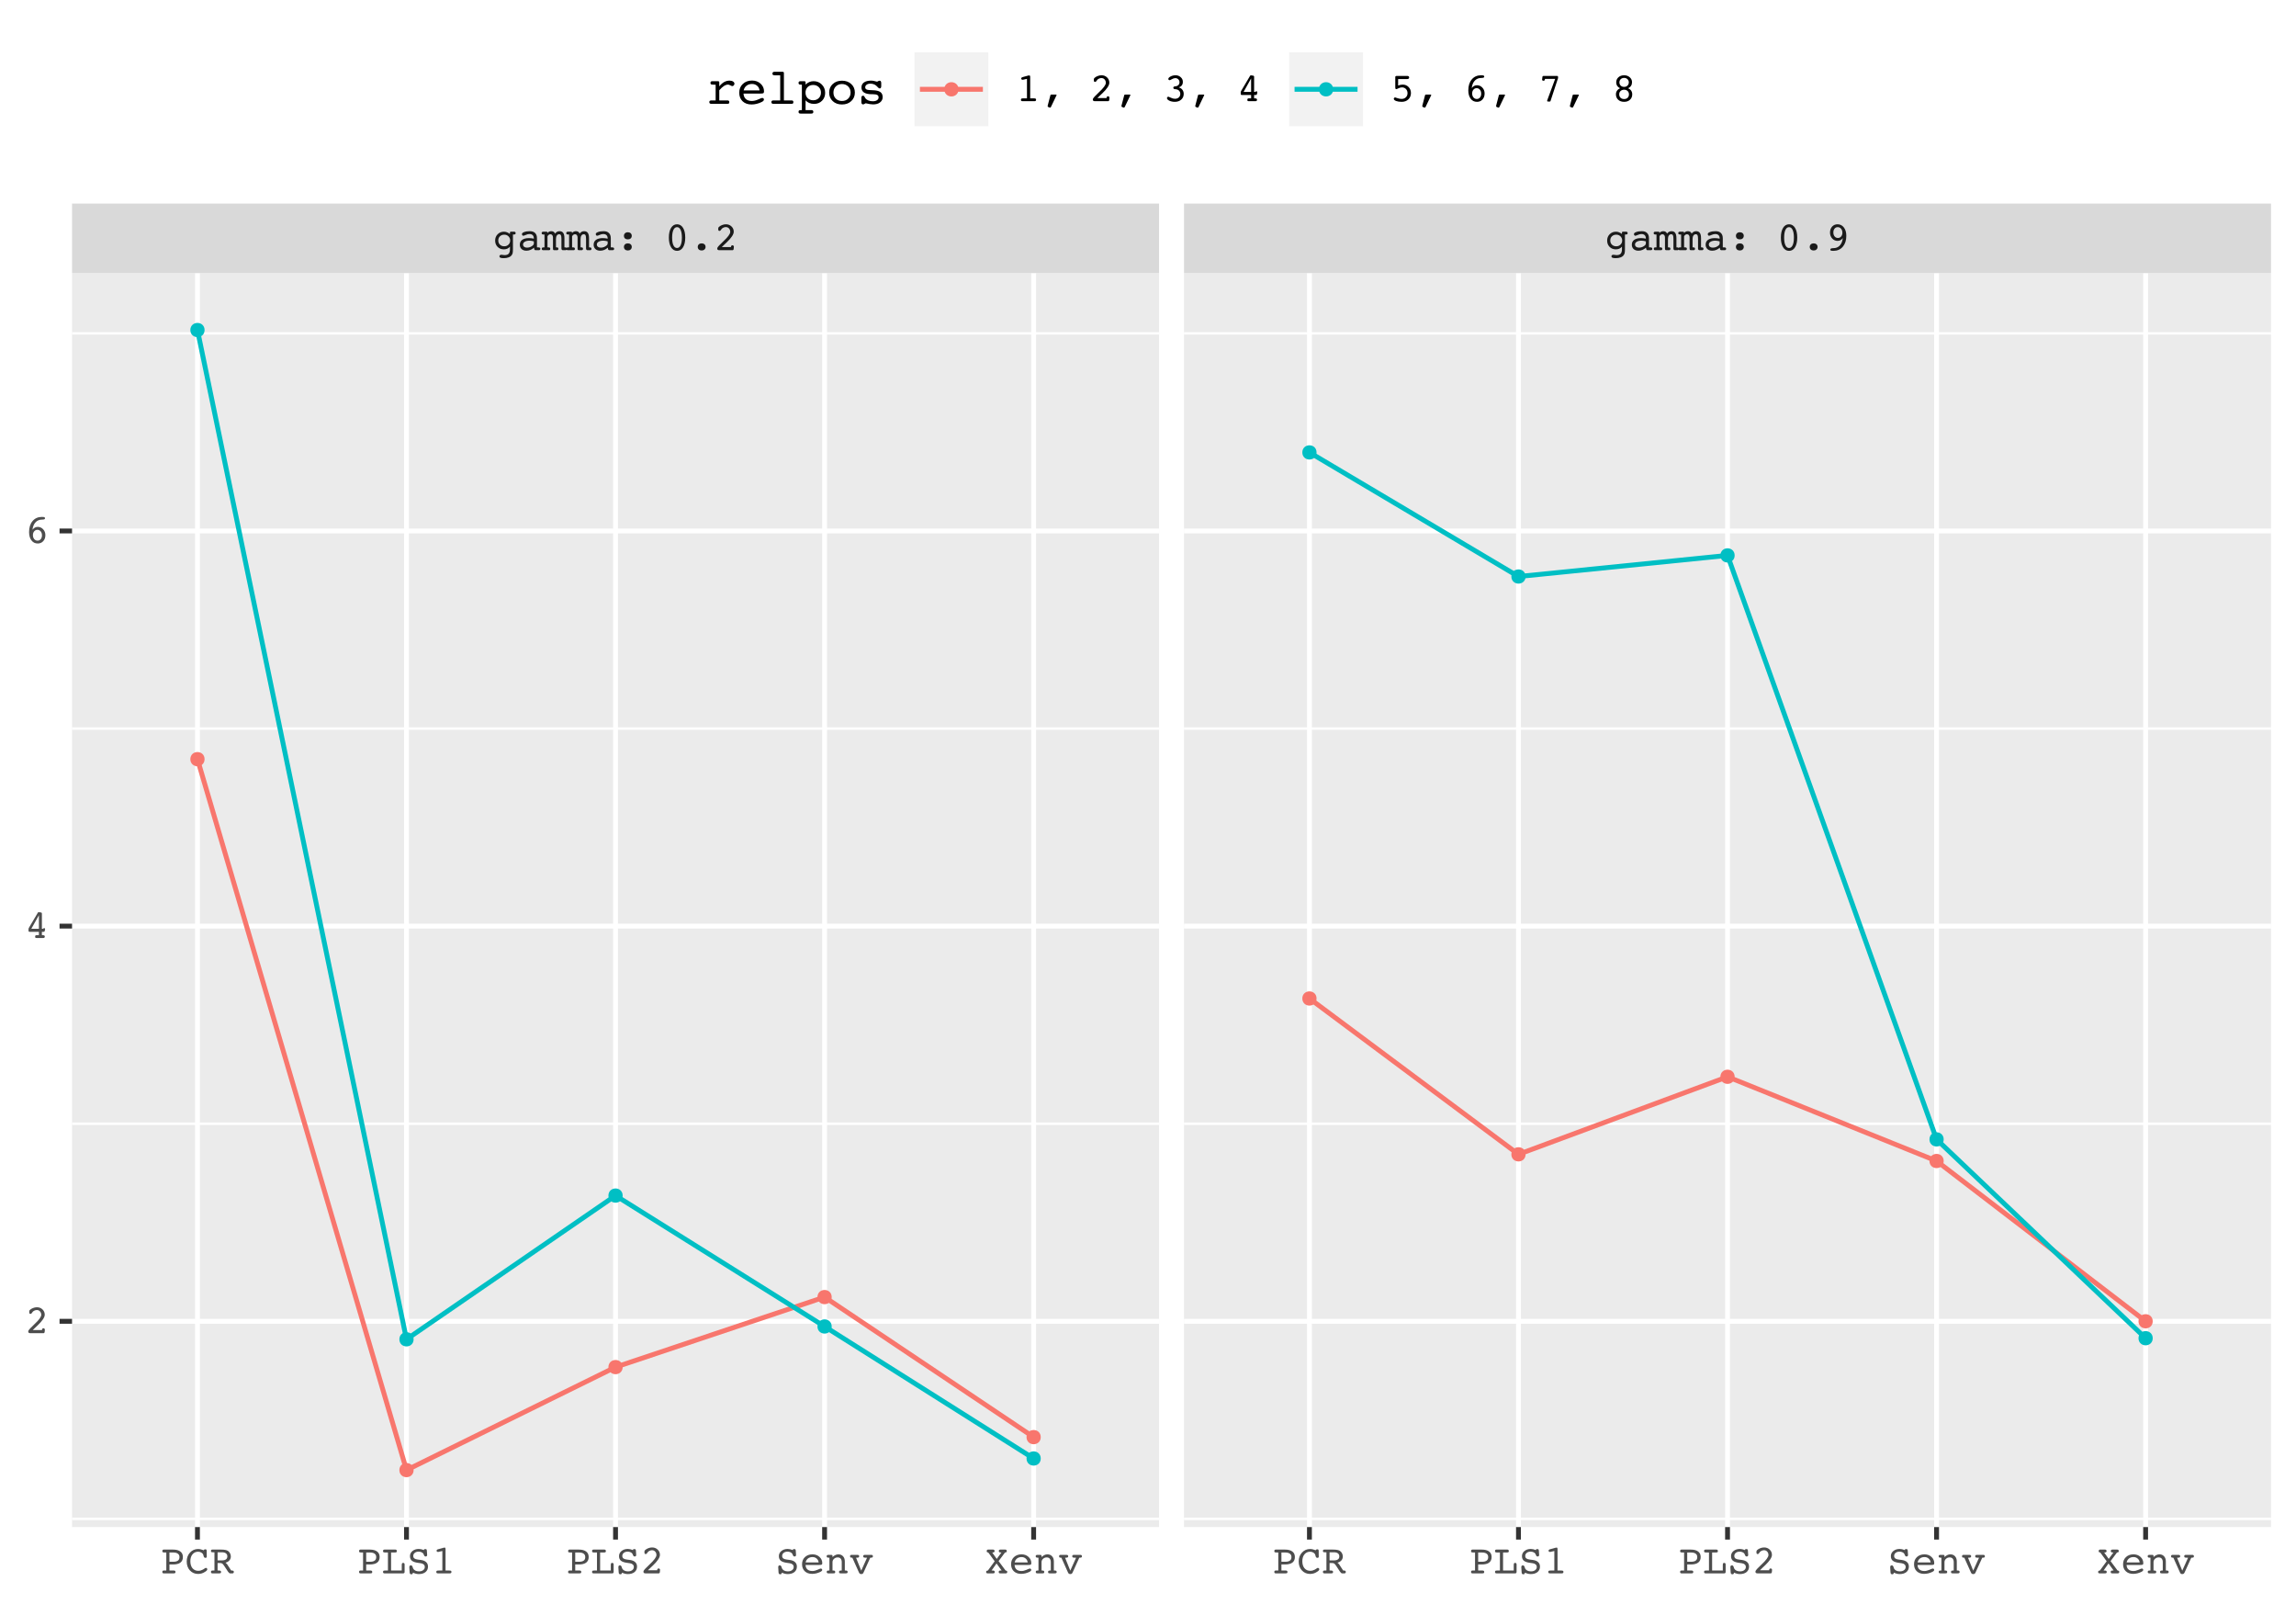 <?xml version="1.0" encoding="UTF-8"?>
<svg xmlns="http://www.w3.org/2000/svg" xmlns:xlink="http://www.w3.org/1999/xlink" width="504pt" height="352pt" viewBox="0 0 504 352" version="1.1">
<defs>
<g>
<symbol overflow="visible" id="glyph0-0">
<path style="stroke:none;" d="M 0.453 1.594 L 0.453 -6.344 L 4.953 -6.344 L 4.953 1.594 Z M 0.953 1.094 L 4.453 1.094 L 4.453 -5.844 L 0.953 -5.844 Z M 0.953 1.094 "/>
</symbol>
<symbol overflow="visible" id="glyph0-1">
<path style="stroke:none;" d="M 2.578 -3.406 C 2.191 -3.406 1.875 -3.285 1.625 -3.047 C 1.383 -2.816 1.266 -2.508 1.266 -2.125 C 1.266 -1.758 1.383 -1.457 1.625 -1.219 C 1.875 -0.977 2.191 -0.859 2.578 -0.859 C 2.953 -0.859 3.258 -0.977 3.5 -1.219 C 3.75 -1.457 3.875 -1.758 3.875 -2.125 C 3.875 -2.5 3.75 -2.805 3.5 -3.047 C 3.258 -3.285 2.953 -3.406 2.578 -3.406 Z M 4.484 -0.234 C 4.484 0.172 4.461 0.457 4.422 0.625 C 4.379 0.801 4.305 0.957 4.203 1.094 C 4.047 1.312 3.816 1.473 3.516 1.578 C 3.223 1.691 2.875 1.75 2.469 1.75 C 2.133 1.75 1.891 1.719 1.734 1.656 C 1.586 1.594 1.516 1.488 1.516 1.344 C 1.516 1.258 1.551 1.18 1.625 1.109 C 1.695 1.035 1.785 1 1.891 1 C 1.973 1 2.094 1.008 2.25 1.031 C 2.414 1.062 2.539 1.078 2.625 1.078 C 3.062 1.078 3.367 0.973 3.547 0.766 C 3.734 0.566 3.828 0.227 3.828 -0.25 L 3.828 -0.781 C 3.648 -0.57 3.453 -0.422 3.234 -0.328 C 3.016 -0.234 2.766 -0.188 2.484 -0.188 C 1.93 -0.188 1.473 -0.367 1.109 -0.734 C 0.754 -1.098 0.578 -1.555 0.578 -2.109 C 0.578 -2.672 0.758 -3.133 1.125 -3.5 C 1.5 -3.875 1.961 -4.062 2.516 -4.062 C 2.734 -4.062 2.953 -4.02 3.172 -3.938 C 3.391 -3.852 3.609 -3.727 3.828 -3.562 L 3.828 -3.875 C 3.828 -3.938 3.844 -3.984 3.875 -4.016 C 3.914 -4.047 3.977 -4.062 4.062 -4.062 L 4.734 -4.062 C 4.848 -4.062 4.93 -4.035 4.984 -3.984 C 5.047 -3.93 5.078 -3.852 5.078 -3.75 C 5.078 -3.633 5.039 -3.551 4.969 -3.5 C 4.895 -3.457 4.758 -3.438 4.562 -3.438 L 4.484 -3.438 Z M 4.484 -0.234 "/>
</symbol>
<symbol overflow="visible" id="glyph0-2">
<path style="stroke:none;" d="M 3.672 -1.938 C 3.516 -1.988 3.359 -2.023 3.203 -2.047 C 3.055 -2.078 2.906 -2.094 2.75 -2.094 C 2.301 -2.094 1.945 -2.016 1.688 -1.859 C 1.426 -1.711 1.297 -1.508 1.297 -1.25 C 1.297 -1.051 1.375 -0.883 1.531 -0.75 C 1.695 -0.625 1.906 -0.562 2.156 -0.562 C 2.531 -0.562 2.875 -0.66 3.188 -0.859 C 3.508 -1.055 3.672 -1.258 3.672 -1.469 Z M 3.703 -0.562 C 3.461 -0.344 3.203 -0.176 2.922 -0.062 C 2.641 0.051 2.348 0.109 2.047 0.109 C 1.609 0.109 1.254 -0.008 0.984 -0.25 C 0.723 -0.5 0.594 -0.816 0.594 -1.203 C 0.594 -1.672 0.77 -2.031 1.125 -2.281 C 1.477 -2.531 1.977 -2.656 2.625 -2.656 C 2.801 -2.656 2.973 -2.645 3.141 -2.625 C 3.316 -2.602 3.492 -2.57 3.672 -2.531 L 3.672 -2.562 C 3.672 -2.895 3.586 -3.141 3.422 -3.297 C 3.266 -3.461 3.02 -3.547 2.688 -3.547 C 2.457 -3.547 2.203 -3.484 1.922 -3.359 C 1.641 -3.234 1.453 -3.172 1.359 -3.172 C 1.273 -3.172 1.203 -3.207 1.141 -3.281 C 1.086 -3.352 1.062 -3.441 1.062 -3.547 C 1.062 -3.723 1.223 -3.867 1.547 -3.984 C 1.867 -4.109 2.285 -4.172 2.797 -4.172 C 3.305 -4.172 3.691 -4.035 3.953 -3.766 C 4.223 -3.504 4.359 -3.117 4.359 -2.609 L 4.359 -0.625 L 4.578 -0.625 C 4.773 -0.625 4.91 -0.598 4.984 -0.547 C 5.055 -0.504 5.094 -0.426 5.094 -0.312 C 5.094 -0.207 5.062 -0.129 5 -0.078 C 4.945 -0.023 4.859 0 4.734 0 L 4.047 0 C 3.961 0 3.895 -0.023 3.844 -0.078 C 3.789 -0.129 3.758 -0.203 3.75 -0.297 Z M 3.703 -0.562 "/>
</symbol>
<symbol overflow="visible" id="glyph0-3">
<path style="stroke:none;" d="M 4.328 -2.453 C 4.328 -2.859 4.289 -3.133 4.219 -3.281 C 4.145 -3.426 4.016 -3.5 3.828 -3.5 C 3.609 -3.5 3.438 -3.406 3.312 -3.219 C 3.188 -3.031 3.125 -2.773 3.125 -2.453 L 3.125 -0.625 L 3.203 -0.625 C 3.379 -0.625 3.5 -0.602 3.562 -0.562 C 3.625 -0.52 3.656 -0.438 3.656 -0.312 C 3.656 -0.207 3.629 -0.129 3.578 -0.078 C 3.523 -0.023 3.445 0 3.344 0 L 2.797 0 C 2.672 0 2.582 -0.023 2.531 -0.078 C 2.488 -0.141 2.469 -0.27 2.469 -0.469 L 2.469 -2.797 C 2.469 -3.016 2.414 -3.188 2.312 -3.312 C 2.219 -3.438 2.082 -3.5 1.906 -3.5 C 1.77 -3.5 1.645 -3.457 1.531 -3.375 C 1.426 -3.301 1.336 -3.191 1.266 -3.047 L 1.266 -0.625 L 1.422 -0.625 C 1.598 -0.625 1.719 -0.598 1.781 -0.547 C 1.844 -0.504 1.875 -0.426 1.875 -0.312 C 1.875 -0.195 1.848 -0.113 1.797 -0.062 C 1.742 -0.02 1.648 0 1.516 0 L 0.344 0 C 0.227 0 0.145 -0.023 0.094 -0.078 C 0.039 -0.129 0.016 -0.207 0.016 -0.312 C 0.016 -0.438 0.047 -0.52 0.109 -0.562 C 0.18 -0.602 0.316 -0.625 0.516 -0.625 L 0.609 -0.625 L 0.609 -3.438 L 0.516 -3.438 C 0.316 -3.438 0.176 -3.457 0.094 -3.5 C 0.02 -3.551 -0.016 -3.633 -0.016 -3.75 C -0.016 -3.852 0.016 -3.93 0.078 -3.984 C 0.141 -4.035 0.227 -4.062 0.344 -4.062 L 1.016 -4.062 C 1.109 -4.062 1.172 -4.039 1.203 -4 C 1.234 -3.969 1.254 -3.898 1.266 -3.797 C 1.379 -3.922 1.504 -4.016 1.641 -4.078 C 1.785 -4.141 1.941 -4.172 2.109 -4.172 C 2.316 -4.172 2.488 -4.125 2.625 -4.031 C 2.758 -3.945 2.859 -3.816 2.922 -3.641 C 3.047 -3.816 3.188 -3.945 3.344 -4.031 C 3.508 -4.125 3.691 -4.172 3.891 -4.172 C 4.273 -4.172 4.551 -4.047 4.719 -3.797 C 4.895 -3.555 4.984 -3.16 4.984 -2.609 L 4.984 -0.625 L 5.062 -0.625 C 5.238 -0.625 5.359 -0.598 5.422 -0.547 C 5.484 -0.504 5.516 -0.426 5.516 -0.312 C 5.516 -0.207 5.488 -0.129 5.438 -0.078 C 5.383 -0.023 5.305 0 5.203 0 L 4.672 0 C 4.555 0 4.469 -0.035 4.406 -0.109 C 4.352 -0.18 4.328 -0.289 4.328 -0.438 Z M 4.328 -2.453 "/>
</symbol>
<symbol overflow="visible" id="glyph0-4">
<path style="stroke:none;" d="M 1.844 -3.156 C 1.844 -3.383 1.922 -3.57 2.078 -3.719 C 2.234 -3.863 2.441 -3.938 2.703 -3.938 C 2.961 -3.938 3.172 -3.863 3.328 -3.719 C 3.484 -3.57 3.562 -3.383 3.562 -3.156 C 3.562 -2.914 3.477 -2.723 3.312 -2.578 C 3.156 -2.441 2.953 -2.375 2.703 -2.375 C 2.441 -2.375 2.234 -2.441 2.078 -2.578 C 1.922 -2.723 1.844 -2.914 1.844 -3.156 Z M 1.844 -0.719 C 1.844 -0.945 1.922 -1.133 2.078 -1.281 C 2.234 -1.426 2.441 -1.5 2.703 -1.5 C 2.961 -1.5 3.172 -1.426 3.328 -1.281 C 3.484 -1.145 3.562 -0.957 3.562 -0.719 C 3.562 -0.488 3.477 -0.301 3.312 -0.156 C 3.156 -0.008 2.953 0.062 2.703 0.062 C 2.441 0.062 2.234 -0.008 2.078 -0.156 C 1.922 -0.301 1.844 -0.488 1.844 -0.719 Z M 1.844 -0.719 "/>
</symbol>
<symbol overflow="visible" id="glyph0-5">
<path style="stroke:none;" d=""/>
</symbol>
<symbol overflow="visible" id="glyph0-6">
<path style="stroke:none;" d="M 2.703 -5.062 C 2.359 -5.062 2.094 -4.859 1.906 -4.453 C 1.719 -4.055 1.625 -3.492 1.625 -2.766 C 1.625 -2.035 1.719 -1.473 1.906 -1.078 C 2.094 -0.68 2.359 -0.484 2.703 -0.484 C 3.035 -0.484 3.297 -0.68 3.484 -1.078 C 3.672 -1.473 3.766 -2.035 3.766 -2.766 C 3.766 -3.492 3.672 -4.055 3.484 -4.453 C 3.297 -4.859 3.035 -5.062 2.703 -5.062 Z M 2.703 0.141 C 2.148 0.141 1.711 -0.117 1.391 -0.641 C 1.066 -1.16 0.906 -1.867 0.906 -2.766 C 0.906 -3.672 1.066 -4.383 1.391 -4.906 C 1.711 -5.426 2.148 -5.688 2.703 -5.688 C 3.254 -5.688 3.691 -5.426 4.016 -4.906 C 4.336 -4.383 4.5 -3.672 4.5 -2.766 C 4.5 -1.867 4.336 -1.16 4.016 -0.641 C 3.691 -0.117 3.254 0.141 2.703 0.141 Z M 2.703 0.141 "/>
</symbol>
<symbol overflow="visible" id="glyph0-7">
<path style="stroke:none;" d="M 1.844 -0.719 C 1.844 -0.945 1.922 -1.133 2.078 -1.281 C 2.234 -1.426 2.441 -1.5 2.703 -1.5 C 2.961 -1.5 3.172 -1.426 3.328 -1.281 C 3.484 -1.145 3.562 -0.957 3.562 -0.719 C 3.562 -0.488 3.477 -0.301 3.312 -0.156 C 3.156 -0.008 2.953 0.062 2.703 0.062 C 2.441 0.062 2.234 -0.008 2.078 -0.156 C 1.922 -0.301 1.844 -0.488 1.844 -0.719 Z M 1.844 -0.719 "/>
</symbol>
<symbol overflow="visible" id="glyph0-8">
<path style="stroke:none;" d="M 1.172 0 C 1.016 0 0.898 -0.031 0.828 -0.094 C 0.754 -0.156 0.719 -0.254 0.719 -0.391 C 0.719 -0.578 1 -0.93 1.562 -1.453 L 1.688 -1.578 C 1.77 -1.66 1.891 -1.781 2.047 -1.938 C 3.066 -2.883 3.578 -3.578 3.578 -4.016 C 3.578 -4.328 3.484 -4.582 3.297 -4.781 C 3.117 -4.977 2.891 -5.078 2.609 -5.078 C 2.422 -5.078 2.242 -5.035 2.078 -4.953 C 1.91 -4.879 1.773 -4.781 1.672 -4.656 C 1.648 -4.633 1.625 -4.594 1.594 -4.531 C 1.477 -4.332 1.352 -4.234 1.219 -4.234 C 1.113 -4.234 1.039 -4.266 1 -4.328 C 0.957 -4.398 0.938 -4.523 0.938 -4.703 C 0.938 -4.805 0.945 -4.883 0.969 -4.938 C 0.988 -4.988 1.023 -5.039 1.078 -5.094 C 1.266 -5.27 1.492 -5.41 1.766 -5.516 C 2.047 -5.629 2.332 -5.688 2.625 -5.688 C 3.113 -5.688 3.52 -5.531 3.844 -5.219 C 4.176 -4.906 4.344 -4.52 4.344 -4.062 C 4.344 -3.488 3.844 -2.723 2.844 -1.766 C 2.594 -1.535 2.398 -1.352 2.266 -1.219 L 1.719 -0.688 L 3.734 -0.688 C 3.742 -0.82 3.773 -0.922 3.828 -0.984 C 3.891 -1.047 3.969 -1.078 4.062 -1.078 C 4.156 -1.078 4.227 -1.047 4.281 -0.984 C 4.344 -0.922 4.375 -0.832 4.375 -0.719 C 4.375 -0.707 4.367 -0.691 4.359 -0.672 C 4.359 -0.648 4.359 -0.633 4.359 -0.625 L 4.328 -0.297 C 4.316 -0.203 4.289 -0.129 4.25 -0.078 C 4.207 -0.023 4.148 0 4.078 0 Z M 1.172 0 "/>
</symbol>
<symbol overflow="visible" id="glyph0-9">
<path style="stroke:none;" d="M 3.703 -2.656 C 3.547 -2.445 3.367 -2.289 3.172 -2.188 C 2.984 -2.094 2.773 -2.047 2.547 -2.047 C 2.086 -2.047 1.695 -2.219 1.375 -2.562 C 1.051 -2.914 0.891 -3.348 0.891 -3.859 C 0.891 -4.391 1.039 -4.828 1.344 -5.172 C 1.656 -5.516 2.055 -5.688 2.547 -5.688 C 3.117 -5.688 3.582 -5.453 3.938 -4.984 C 4.289 -4.523 4.469 -3.914 4.469 -3.156 C 4.469 -2.156 4.207 -1.352 3.688 -0.75 C 3.176 -0.156 2.488 0.141 1.625 0.141 C 1.352 0.141 1.172 0.117 1.078 0.078 C 0.992 0.035 0.953 -0.035 0.953 -0.141 C 0.953 -0.328 1.129 -0.426 1.484 -0.438 C 1.711 -0.445 1.895 -0.461 2.031 -0.484 C 2.488 -0.566 2.863 -0.797 3.156 -1.172 C 3.445 -1.547 3.629 -2.039 3.703 -2.656 Z M 3.609 -3.828 C 3.609 -4.191 3.508 -4.488 3.312 -4.719 C 3.125 -4.945 2.879 -5.062 2.578 -5.062 C 2.297 -5.062 2.066 -4.953 1.891 -4.734 C 1.711 -4.523 1.625 -4.242 1.625 -3.891 C 1.625 -3.535 1.719 -3.242 1.906 -3.016 C 2.094 -2.797 2.332 -2.688 2.625 -2.688 C 2.906 -2.688 3.141 -2.789 3.328 -3 C 3.516 -3.219 3.609 -3.492 3.609 -3.828 Z M 3.609 -3.828 "/>
</symbol>
<symbol overflow="visible" id="glyph0-10">
<path style="stroke:none;" d="M 1.953 -4.578 L 1.953 -2.547 L 2.781 -2.547 C 3.238 -2.547 3.582 -2.629 3.812 -2.797 C 4.039 -2.961 4.156 -3.219 4.156 -3.562 C 4.156 -3.895 4.039 -4.145 3.812 -4.312 C 3.582 -4.488 3.238 -4.578 2.781 -4.578 Z M 2.875 -0.625 C 3.02 -0.625 3.125 -0.598 3.188 -0.547 C 3.25 -0.492 3.281 -0.414 3.281 -0.312 C 3.281 -0.195 3.25 -0.113 3.188 -0.062 C 3.133 -0.02 3.02 0 2.844 0 L 0.688 0 C 0.594 0 0.52 -0.023 0.469 -0.078 C 0.414 -0.129 0.391 -0.207 0.391 -0.312 C 0.391 -0.414 0.414 -0.492 0.469 -0.547 C 0.52 -0.598 0.598 -0.625 0.703 -0.625 L 1.266 -0.625 L 1.266 -4.578 L 0.969 -4.578 C 0.707 -4.578 0.547 -4.598 0.484 -4.641 C 0.422 -4.691 0.391 -4.773 0.391 -4.891 C 0.391 -4.992 0.414 -5.07 0.469 -5.125 C 0.52 -5.188 0.594 -5.219 0.688 -5.219 L 2.734 -5.219 C 3.441 -5.219 3.977 -5.078 4.344 -4.797 C 4.719 -4.523 4.906 -4.117 4.906 -3.578 C 4.906 -3.047 4.723 -2.641 4.359 -2.359 C 3.992 -2.086 3.453 -1.953 2.734 -1.953 L 1.953 -1.953 L 1.953 -0.625 Z M 2.875 -0.625 "/>
</symbol>
<symbol overflow="visible" id="glyph0-11">
<path style="stroke:none;" d="M 4.094 -5.062 C 4.113 -5.145 4.148 -5.203 4.203 -5.234 C 4.266 -5.266 4.344 -5.281 4.438 -5.281 C 4.539 -5.281 4.613 -5.254 4.656 -5.203 C 4.707 -5.148 4.734 -5.039 4.734 -4.875 C 4.734 -4.594 4.734 -4.328 4.734 -4.078 C 4.742 -3.828 4.75 -3.719 4.75 -3.75 C 4.75 -3.613 4.723 -3.52 4.672 -3.469 C 4.629 -3.426 4.551 -3.406 4.438 -3.406 C 4.238 -3.406 4.109 -3.539 4.047 -3.812 C 4.023 -3.895 4.008 -3.957 4 -4 C 3.945 -4.219 3.812 -4.395 3.594 -4.531 C 3.383 -4.676 3.141 -4.75 2.859 -4.75 C 2.336 -4.75 1.922 -4.555 1.609 -4.172 C 1.297 -3.797 1.141 -3.289 1.141 -2.656 C 1.141 -2.02 1.297 -1.508 1.609 -1.125 C 1.93 -0.75 2.352 -0.562 2.875 -0.562 C 3.051 -0.562 3.223 -0.582 3.391 -0.625 C 3.566 -0.676 3.742 -0.75 3.922 -0.844 C 3.992 -0.883 4.098 -0.953 4.234 -1.047 C 4.379 -1.148 4.477 -1.203 4.531 -1.203 C 4.625 -1.203 4.703 -1.172 4.766 -1.109 C 4.828 -1.055 4.859 -0.984 4.859 -0.891 C 4.859 -0.805 4.82 -0.723 4.75 -0.641 C 4.688 -0.555 4.562 -0.457 4.375 -0.344 C 4.125 -0.176 3.875 -0.055 3.625 0.016 C 3.375 0.086 3.113 0.125 2.844 0.125 C 2.125 0.125 1.523 -0.129 1.047 -0.641 C 0.578 -1.148 0.344 -1.805 0.344 -2.609 C 0.344 -3.391 0.582 -4.039 1.062 -4.562 C 1.539 -5.082 2.141 -5.344 2.859 -5.344 C 3.055 -5.344 3.254 -5.316 3.453 -5.266 C 3.648 -5.223 3.863 -5.156 4.094 -5.062 Z M 4.094 -5.062 "/>
</symbol>
<symbol overflow="visible" id="glyph0-12">
<path style="stroke:none;" d="M 1.719 -4.625 L 1.719 -2.844 L 2.625 -2.844 C 3.039 -2.844 3.348 -2.914 3.547 -3.062 C 3.754 -3.207 3.859 -3.43 3.859 -3.734 C 3.859 -4.023 3.754 -4.242 3.547 -4.391 C 3.348 -4.547 3.051 -4.625 2.656 -4.625 Z M 1.719 -0.625 L 2.016 -0.625 C 2.18 -0.625 2.301 -0.598 2.375 -0.547 C 2.445 -0.504 2.484 -0.426 2.484 -0.312 C 2.484 -0.195 2.453 -0.113 2.391 -0.062 C 2.328 -0.02 2.211 0 2.047 0 L 0.562 0 C 0.469 0 0.395 -0.023 0.344 -0.078 C 0.289 -0.129 0.266 -0.207 0.266 -0.312 C 0.266 -0.426 0.289 -0.504 0.344 -0.547 C 0.406 -0.598 0.504 -0.625 0.641 -0.625 L 1.031 -0.625 L 1.031 -4.625 L 0.781 -4.625 C 0.562 -4.625 0.422 -4.641 0.359 -4.672 C 0.297 -4.711 0.266 -4.789 0.266 -4.906 C 0.266 -5.008 0.285 -5.086 0.328 -5.141 C 0.379 -5.191 0.457 -5.219 0.562 -5.219 L 2.422 -5.219 C 2.867 -5.219 3.203 -5.191 3.422 -5.141 C 3.641 -5.098 3.828 -5.031 3.984 -4.938 C 4.18 -4.801 4.336 -4.625 4.453 -4.406 C 4.566 -4.188 4.625 -3.953 4.625 -3.703 C 4.625 -3.367 4.52 -3.082 4.312 -2.844 C 4.102 -2.602 3.816 -2.438 3.453 -2.344 C 3.523 -2.289 3.586 -2.234 3.641 -2.172 C 3.703 -2.117 3.766 -2.051 3.828 -1.969 L 4.703 -0.625 L 4.859 -0.625 C 5.016 -0.625 5.125 -0.598 5.188 -0.547 C 5.25 -0.504 5.281 -0.426 5.281 -0.312 C 5.281 -0.207 5.254 -0.129 5.203 -0.078 C 5.148 -0.023 5.078 0 4.984 0 L 4.484 0 C 4.336 0 4.195 -0.102 4.062 -0.312 C 4.039 -0.332 4.023 -0.348 4.016 -0.359 L 3.172 -1.641 C 3.004 -1.898 2.863 -2.066 2.75 -2.141 C 2.633 -2.223 2.484 -2.266 2.297 -2.266 L 1.719 -2.266 Z M 1.719 -0.625 "/>
</symbol>
<symbol overflow="visible" id="glyph0-13">
<path style="stroke:none;" d="M 4.359 -1.766 C 4.359 -1.984 4.379 -2.125 4.422 -2.188 C 4.461 -2.258 4.547 -2.297 4.672 -2.297 C 4.773 -2.297 4.852 -2.266 4.906 -2.203 C 4.957 -2.148 4.984 -2.066 4.984 -1.953 L 4.984 -0.328 C 4.984 -0.223 4.957 -0.141 4.906 -0.078 C 4.852 -0.023 4.773 0 4.672 0 L 0.562 0 C 0.457 0 0.379 -0.023 0.328 -0.078 C 0.273 -0.129 0.25 -0.207 0.25 -0.312 C 0.25 -0.438 0.281 -0.52 0.344 -0.562 C 0.406 -0.602 0.551 -0.625 0.781 -0.625 L 1.328 -0.625 L 1.328 -4.578 L 0.781 -4.578 C 0.562 -4.578 0.414 -4.598 0.344 -4.641 C 0.281 -4.691 0.25 -4.773 0.25 -4.891 C 0.25 -5.004 0.273 -5.086 0.328 -5.141 C 0.379 -5.191 0.461 -5.219 0.578 -5.219 L 2.969 -5.219 C 3.07 -5.219 3.148 -5.188 3.203 -5.125 C 3.254 -5.07 3.281 -4.992 3.281 -4.891 C 3.281 -4.773 3.25 -4.691 3.188 -4.641 C 3.125 -4.598 2.977 -4.578 2.75 -4.578 L 2.016 -4.578 L 2.016 -0.625 L 4.359 -0.625 Z M 4.359 -1.766 "/>
</symbol>
<symbol overflow="visible" id="glyph0-14">
<path style="stroke:none;" d="M 1.422 -0.156 C 1.398 -0.02 1.363 0.07 1.312 0.125 C 1.258 0.176 1.176 0.203 1.062 0.203 C 0.938 0.203 0.844 0.164 0.781 0.094 C 0.727 0.02 0.695 -0.098 0.688 -0.266 L 0.625 -1.281 L 0.625 -1.359 C 0.625 -1.492 0.648 -1.594 0.703 -1.656 C 0.766 -1.719 0.859 -1.75 0.984 -1.75 C 1.16 -1.75 1.285 -1.617 1.359 -1.359 C 1.391 -1.234 1.422 -1.141 1.453 -1.078 C 1.555 -0.879 1.719 -0.723 1.938 -0.609 C 2.164 -0.492 2.43 -0.438 2.734 -0.438 C 3.117 -0.438 3.426 -0.523 3.656 -0.703 C 3.895 -0.879 4.016 -1.109 4.016 -1.391 C 4.016 -1.617 3.941 -1.801 3.797 -1.938 C 3.648 -2.082 3.438 -2.176 3.156 -2.219 L 2.516 -2.312 C 1.898 -2.395 1.453 -2.551 1.172 -2.781 C 0.898 -3.02 0.766 -3.352 0.766 -3.781 C 0.766 -4.227 0.945 -4.602 1.312 -4.906 C 1.688 -5.207 2.148 -5.359 2.703 -5.359 C 2.867 -5.359 3.039 -5.336 3.219 -5.297 C 3.395 -5.254 3.598 -5.191 3.828 -5.109 C 3.828 -5.191 3.848 -5.25 3.891 -5.281 C 3.93 -5.312 4.004 -5.328 4.109 -5.328 C 4.234 -5.328 4.32 -5.305 4.375 -5.266 C 4.426 -5.234 4.457 -5.145 4.469 -5 L 4.531 -4.078 L 4.531 -4.031 C 4.531 -3.926 4.5 -3.844 4.438 -3.781 C 4.375 -3.727 4.289 -3.703 4.188 -3.703 C 4.031 -3.703 3.91 -3.812 3.828 -4.031 C 3.785 -4.156 3.742 -4.25 3.703 -4.312 C 3.609 -4.457 3.469 -4.566 3.281 -4.641 C 3.102 -4.723 2.898 -4.766 2.672 -4.766 C 2.316 -4.766 2.031 -4.676 1.812 -4.5 C 1.594 -4.32 1.484 -4.094 1.484 -3.812 C 1.484 -3.594 1.562 -3.414 1.719 -3.281 C 1.883 -3.156 2.141 -3.07 2.484 -3.031 L 3.188 -2.938 C 3.695 -2.863 4.078 -2.703 4.328 -2.453 C 4.586 -2.211 4.719 -1.891 4.719 -1.484 C 4.719 -0.984 4.535 -0.582 4.172 -0.281 C 3.805 0.008 3.316 0.156 2.703 0.156 C 2.492 0.156 2.285 0.129 2.078 0.078 C 1.867 0.023 1.648 -0.051 1.422 -0.156 Z M 1.422 -0.156 "/>
</symbol>
<symbol overflow="visible" id="glyph0-15">
<path style="stroke:none;" d="M 1.641 -4.719 C 1.609 -4.707 1.582 -4.703 1.562 -4.703 C 1.539 -4.703 1.523 -4.703 1.516 -4.703 C 1.422 -4.703 1.344 -4.727 1.281 -4.781 C 1.227 -4.832 1.203 -4.898 1.203 -4.984 C 1.203 -5.047 1.227 -5.102 1.281 -5.156 C 1.332 -5.219 1.406 -5.258 1.5 -5.281 L 2.797 -5.641 C 2.828 -5.641 2.859 -5.641 2.891 -5.641 C 2.922 -5.648 2.953 -5.656 2.984 -5.656 C 3.047 -5.656 3.094 -5.629 3.125 -5.578 C 3.156 -5.523 3.172 -5.457 3.172 -5.375 L 3.172 -0.625 L 3.875 -0.625 C 4.133 -0.625 4.297 -0.602 4.359 -0.562 C 4.43 -0.52 4.469 -0.438 4.469 -0.312 C 4.469 -0.207 4.438 -0.129 4.375 -0.078 C 4.32 -0.023 4.238 0 4.125 0 L 1.5 0 C 1.375 0 1.281 -0.023 1.219 -0.078 C 1.164 -0.129 1.141 -0.207 1.141 -0.312 C 1.141 -0.438 1.176 -0.52 1.25 -0.562 C 1.32 -0.602 1.488 -0.625 1.75 -0.625 L 2.469 -0.625 L 2.469 -4.906 Z M 1.641 -4.719 "/>
</symbol>
<symbol overflow="visible" id="glyph0-16">
<path style="stroke:none;" d="M 1.219 -1.844 C 1.238 -1.414 1.379 -1.086 1.641 -0.859 C 1.898 -0.629 2.258 -0.516 2.719 -0.516 C 3.062 -0.516 3.43 -0.602 3.828 -0.781 C 4.234 -0.969 4.484 -1.062 4.578 -1.062 C 4.66 -1.062 4.727 -1.031 4.781 -0.969 C 4.844 -0.914 4.875 -0.852 4.875 -0.781 C 4.875 -0.688 4.844 -0.602 4.781 -0.531 C 4.719 -0.469 4.617 -0.398 4.484 -0.328 C 4.191 -0.191 3.891 -0.082 3.578 0 C 3.266 0.07 2.957 0.109 2.656 0.109 C 1.988 0.109 1.453 -0.082 1.047 -0.469 C 0.648 -0.852 0.453 -1.363 0.453 -2 C 0.453 -2.645 0.66 -3.164 1.078 -3.562 C 1.504 -3.969 2.062 -4.172 2.75 -4.172 C 3.363 -4.172 3.875 -3.984 4.281 -3.609 C 4.688 -3.234 4.891 -2.781 4.891 -2.25 C 4.891 -2.082 4.852 -1.973 4.781 -1.922 C 4.719 -1.867 4.535 -1.844 4.234 -1.844 Z M 1.234 -2.406 L 4.094 -2.406 C 4.051 -2.758 3.906 -3.039 3.656 -3.25 C 3.406 -3.469 3.102 -3.578 2.75 -3.578 C 2.352 -3.578 2.02 -3.473 1.75 -3.266 C 1.488 -3.055 1.316 -2.77 1.234 -2.406 Z M 1.234 -2.406 "/>
</symbol>
<symbol overflow="visible" id="glyph0-17">
<path style="stroke:none;" d="M 1.062 -0.625 L 1.062 -3.438 L 0.984 -3.438 C 0.785 -3.438 0.645 -3.457 0.562 -3.5 C 0.488 -3.551 0.453 -3.633 0.453 -3.75 C 0.453 -3.863 0.484 -3.941 0.547 -3.984 C 0.609 -4.035 0.707 -4.062 0.844 -4.062 L 1.484 -4.062 C 1.555 -4.062 1.613 -4.047 1.656 -4.016 C 1.707 -3.984 1.734 -3.938 1.734 -3.875 L 1.734 -3.578 C 1.941 -3.773 2.148 -3.922 2.359 -4.016 C 2.566 -4.117 2.785 -4.172 3.016 -4.172 C 3.453 -4.172 3.797 -4.031 4.047 -3.75 C 4.305 -3.477 4.438 -3.098 4.438 -2.609 L 4.438 -0.625 L 4.641 -0.625 C 4.785 -0.625 4.891 -0.598 4.953 -0.547 C 5.023 -0.492 5.062 -0.414 5.062 -0.312 C 5.062 -0.195 5.023 -0.113 4.953 -0.062 C 4.891 -0.02 4.77 0 4.594 0 L 3.609 0 C 3.422 0 3.301 -0.02 3.25 -0.062 C 3.195 -0.102 3.172 -0.188 3.172 -0.312 C 3.172 -0.426 3.203 -0.504 3.266 -0.547 C 3.328 -0.598 3.441 -0.625 3.609 -0.625 L 3.766 -0.625 L 3.766 -2.453 C 3.766 -2.797 3.688 -3.055 3.531 -3.234 C 3.383 -3.41 3.16 -3.5 2.859 -3.5 C 2.555 -3.5 2.289 -3.395 2.062 -3.188 C 1.844 -2.988 1.734 -2.742 1.734 -2.453 L 1.734 -0.625 L 1.875 -0.625 C 2.051 -0.625 2.172 -0.598 2.234 -0.547 C 2.297 -0.504 2.328 -0.426 2.328 -0.312 C 2.328 -0.188 2.301 -0.102 2.25 -0.062 C 2.195 -0.02 2.066 0 1.859 0 L 0.828 0 C 0.703 0 0.609 -0.023 0.547 -0.078 C 0.492 -0.129 0.469 -0.207 0.469 -0.312 C 0.469 -0.438 0.5 -0.52 0.562 -0.562 C 0.633 -0.602 0.77 -0.625 0.969 -0.625 Z M 1.062 -0.625 "/>
</symbol>
<symbol overflow="visible" id="glyph0-18">
<path style="stroke:none;" d="M 0.688 -3.438 C 0.488 -3.438 0.352 -3.457 0.281 -3.5 C 0.219 -3.551 0.188 -3.633 0.188 -3.75 C 0.188 -3.852 0.211 -3.93 0.266 -3.984 C 0.328 -4.035 0.414 -4.062 0.531 -4.062 L 1.766 -4.062 C 1.93 -4.062 2.039 -4.035 2.094 -3.984 C 2.156 -3.941 2.188 -3.863 2.188 -3.75 C 2.188 -3.633 2.145 -3.551 2.062 -3.5 C 1.988 -3.457 1.859 -3.438 1.672 -3.438 L 1.5 -3.438 L 2.641 -0.594 L 3.922 -3.438 L 3.656 -3.438 C 3.426 -3.438 3.27 -3.457 3.188 -3.5 C 3.113 -3.551 3.078 -3.633 3.078 -3.75 C 3.078 -3.863 3.102 -3.941 3.156 -3.984 C 3.219 -4.035 3.332 -4.062 3.5 -4.062 L 4.859 -4.062 C 4.973 -4.062 5.055 -4.035 5.109 -3.984 C 5.172 -3.93 5.203 -3.852 5.203 -3.75 C 5.203 -3.633 5.164 -3.551 5.094 -3.5 C 5.02 -3.457 4.891 -3.438 4.703 -3.438 L 4.625 -3.438 L 3.172 -0.234 C 3.098 -0.066 3.023 0.035 2.953 0.078 C 2.879 0.129 2.773 0.156 2.641 0.156 C 2.516 0.156 2.414 0.129 2.344 0.078 C 2.27 0.035 2.195 -0.066 2.125 -0.234 Z M 0.688 -3.438 "/>
</symbol>
<symbol overflow="visible" id="glyph0-19">
<path style="stroke:none;" d="M 0.844 -4.578 C 0.719 -4.586 0.629 -4.613 0.578 -4.656 C 0.523 -4.707 0.5 -4.785 0.5 -4.891 C 0.5 -4.992 0.523 -5.07 0.578 -5.125 C 0.629 -5.188 0.703 -5.219 0.797 -5.219 L 1.906 -5.219 C 2.008 -5.219 2.086 -5.188 2.141 -5.125 C 2.203 -5.07 2.234 -4.992 2.234 -4.891 C 2.234 -4.797 2.195 -4.719 2.125 -4.656 C 2.051 -4.602 1.953 -4.578 1.828 -4.578 L 1.703 -4.578 L 2.703 -3.172 L 3.734 -4.578 L 3.594 -4.578 C 3.457 -4.578 3.348 -4.602 3.266 -4.656 C 3.191 -4.719 3.156 -4.797 3.156 -4.891 C 3.156 -4.992 3.18 -5.07 3.234 -5.125 C 3.297 -5.188 3.383 -5.219 3.5 -5.219 L 4.594 -5.219 C 4.695 -5.219 4.773 -5.188 4.828 -5.125 C 4.879 -5.07 4.906 -4.992 4.906 -4.891 C 4.906 -4.785 4.875 -4.707 4.812 -4.656 C 4.75 -4.602 4.648 -4.578 4.516 -4.578 L 3.109 -2.688 L 4.641 -0.625 C 4.773 -0.613 4.867 -0.582 4.922 -0.531 C 4.984 -0.477 5.016 -0.406 5.016 -0.312 C 5.016 -0.219 4.984 -0.141 4.922 -0.078 C 4.867 -0.023 4.797 0 4.703 0 L 3.516 0 C 3.367 0 3.27 -0.02 3.219 -0.062 C 3.164 -0.113 3.141 -0.195 3.141 -0.312 C 3.141 -0.426 3.172 -0.504 3.234 -0.547 C 3.297 -0.598 3.422 -0.625 3.609 -0.625 L 3.781 -0.625 L 2.656 -2.172 L 1.562 -0.625 L 1.75 -0.625 C 1.957 -0.625 2.094 -0.598 2.156 -0.547 C 2.227 -0.504 2.266 -0.426 2.266 -0.312 C 2.266 -0.195 2.234 -0.113 2.172 -0.062 C 2.117 -0.02 2.02 0 1.875 0 L 0.703 0 C 0.598 0 0.516 -0.023 0.453 -0.078 C 0.398 -0.141 0.375 -0.219 0.375 -0.312 C 0.375 -0.414 0.406 -0.488 0.469 -0.531 C 0.531 -0.582 0.629 -0.613 0.766 -0.625 L 2.25 -2.656 Z M 0.844 -4.578 "/>
</symbol>
<symbol overflow="visible" id="glyph0-20">
<path style="stroke:none;" d="M 3.062 -2.031 L 3.062 -5 L 1.406 -2.031 Z M 2.594 0 C 2.445 0 2.348 -0.02 2.297 -0.062 C 2.254 -0.113 2.234 -0.195 2.234 -0.312 C 2.234 -0.414 2.258 -0.492 2.312 -0.547 C 2.363 -0.598 2.445 -0.625 2.562 -0.625 L 3.062 -0.625 L 3.062 -1.359 L 1.016 -1.359 C 0.941 -1.359 0.883 -1.379 0.844 -1.422 C 0.801 -1.473 0.781 -1.539 0.781 -1.625 L 0.781 -1.938 C 0.781 -2.051 0.82 -2.172 0.906 -2.297 C 0.926 -2.328 0.938 -2.348 0.938 -2.359 L 2.797 -5.5 C 2.836 -5.57 2.867 -5.617 2.891 -5.641 C 2.922 -5.66 2.957 -5.672 3 -5.672 C 3.02 -5.672 3.051 -5.672 3.094 -5.672 C 3.102 -5.672 3.117 -5.664 3.141 -5.656 L 3.578 -5.594 C 3.617 -5.582 3.648 -5.555 3.672 -5.516 C 3.703 -5.484 3.719 -5.43 3.719 -5.359 L 3.719 -2.031 L 3.938 -2.031 C 4 -2.031 4.047 -2.055 4.078 -2.109 C 4.117 -2.16 4.16 -2.188 4.203 -2.188 C 4.266 -2.188 4.316 -2.16 4.359 -2.109 C 4.398 -2.066 4.422 -2.016 4.422 -1.953 C 4.422 -1.922 4.414 -1.895 4.406 -1.875 C 4.406 -1.852 4.406 -1.832 4.406 -1.812 L 4.359 -1.625 C 4.336 -1.52 4.305 -1.445 4.266 -1.406 C 4.234 -1.375 4.176 -1.359 4.094 -1.359 L 3.719 -1.359 L 3.719 -0.625 L 3.875 -0.625 C 4.062 -0.625 4.188 -0.598 4.25 -0.547 C 4.32 -0.504 4.359 -0.426 4.359 -0.312 C 4.359 -0.207 4.328 -0.129 4.266 -0.078 C 4.211 -0.023 4.129 0 4.016 0 Z M 2.594 0 "/>
</symbol>
<symbol overflow="visible" id="glyph0-21">
<path style="stroke:none;" d="M 1.75 -1.703 C 1.75 -1.348 1.844 -1.055 2.031 -0.828 C 2.227 -0.598 2.473 -0.484 2.766 -0.484 C 3.047 -0.484 3.273 -0.586 3.453 -0.797 C 3.641 -1.016 3.734 -1.297 3.734 -1.641 C 3.734 -2.004 3.641 -2.297 3.453 -2.516 C 3.266 -2.742 3.023 -2.859 2.734 -2.859 C 2.453 -2.859 2.219 -2.75 2.031 -2.531 C 1.844 -2.312 1.75 -2.035 1.75 -1.703 Z M 1.656 -2.875 C 1.812 -3.082 1.984 -3.238 2.172 -3.344 C 2.367 -3.445 2.582 -3.5 2.812 -3.5 C 3.281 -3.5 3.676 -3.32 4 -2.969 C 4.32 -2.625 4.484 -2.195 4.484 -1.688 C 4.484 -1.156 4.328 -0.719 4.016 -0.375 C 3.703 -0.031 3.301 0.141 2.812 0.141 C 2.227 0.141 1.766 -0.086 1.422 -0.547 C 1.078 -1.004 0.906 -1.613 0.906 -2.375 C 0.906 -3.375 1.16 -4.176 1.672 -4.781 C 2.18 -5.383 2.859 -5.688 3.703 -5.688 C 3.984 -5.688 4.172 -5.664 4.266 -5.625 C 4.359 -5.582 4.406 -5.504 4.406 -5.391 C 4.406 -5.203 4.227 -5.109 3.875 -5.109 C 3.645 -5.098 3.461 -5.082 3.328 -5.062 C 2.867 -4.969 2.492 -4.734 2.203 -4.359 C 1.91 -3.984 1.727 -3.488 1.656 -2.875 Z M 1.656 -2.875 "/>
</symbol>
<symbol overflow="visible" id="glyph0-22">
<path style="stroke:none;" d="M 2.188 -1.219 C 2.207 -1.32 2.234 -1.383 2.266 -1.406 C 2.305 -1.438 2.375 -1.453 2.469 -1.453 L 3.422 -1.453 C 3.473 -1.453 3.508 -1.441 3.531 -1.422 C 3.562 -1.41 3.578 -1.391 3.578 -1.359 C 3.578 -1.348 3.57 -1.332 3.562 -1.312 C 3.562 -1.289 3.551 -1.27 3.531 -1.25 L 2.328 1.266 C 2.305 1.316 2.273 1.352 2.234 1.375 C 2.203 1.406 2.164 1.422 2.125 1.422 C 2.125 1.422 2.117 1.414 2.109 1.406 C 2.098 1.406 2.078 1.398 2.047 1.391 L 1.75 1.281 C 1.695 1.258 1.66 1.234 1.641 1.203 C 1.617 1.18 1.609 1.148 1.609 1.109 C 1.609 1.078 1.609 1.055 1.609 1.047 C 1.609 1.035 1.609 1.02 1.609 1 Z M 2.188 -1.219 "/>
</symbol>
<symbol overflow="visible" id="glyph0-23">
<path style="stroke:none;" d="M 3.391 -3.031 C 3.723 -2.938 3.984 -2.766 4.172 -2.516 C 4.367 -2.266 4.469 -1.961 4.469 -1.609 C 4.469 -1.086 4.285 -0.664 3.922 -0.344 C 3.555 -0.02 3.086 0.141 2.516 0.141 C 2.066 0.141 1.664 0.055 1.312 -0.109 C 0.969 -0.285 0.797 -0.473 0.797 -0.672 C 0.797 -0.766 0.828 -0.836 0.891 -0.891 C 0.953 -0.953 1.031 -0.984 1.125 -0.984 C 1.176 -0.984 1.359 -0.906 1.672 -0.75 C 1.984 -0.602 2.273 -0.531 2.547 -0.531 C 2.891 -0.531 3.172 -0.629 3.391 -0.828 C 3.609 -1.023 3.719 -1.285 3.719 -1.609 C 3.719 -1.867 3.641 -2.086 3.484 -2.266 C 3.336 -2.441 3.133 -2.555 2.875 -2.609 C 2.789 -2.617 2.688 -2.629 2.562 -2.641 C 2.312 -2.66 2.188 -2.766 2.188 -2.953 C 2.188 -3.129 2.305 -3.227 2.547 -3.25 C 2.641 -3.258 2.719 -3.27 2.781 -3.281 C 3.008 -3.32 3.191 -3.414 3.328 -3.562 C 3.473 -3.719 3.547 -3.906 3.547 -4.125 C 3.547 -4.406 3.457 -4.629 3.281 -4.797 C 3.113 -4.973 2.895 -5.062 2.625 -5.062 C 2.383 -5.062 2.133 -4.984 1.875 -4.828 C 1.613 -4.68 1.453 -4.609 1.391 -4.609 C 1.305 -4.609 1.234 -4.633 1.172 -4.688 C 1.117 -4.738 1.094 -4.805 1.094 -4.891 C 1.094 -5.066 1.254 -5.242 1.578 -5.422 C 1.91 -5.598 2.281 -5.688 2.688 -5.688 C 3.133 -5.688 3.508 -5.547 3.812 -5.266 C 4.125 -4.992 4.281 -4.656 4.281 -4.25 C 4.281 -3.938 4.207 -3.68 4.062 -3.484 C 3.914 -3.285 3.691 -3.133 3.391 -3.031 Z M 3.391 -3.031 "/>
</symbol>
<symbol overflow="visible" id="glyph0-24">
<path style="stroke:none;" d="M 1.703 -3.438 C 1.898 -3.508 2.078 -3.562 2.234 -3.594 C 2.398 -3.625 2.562 -3.641 2.719 -3.641 C 3.227 -3.641 3.656 -3.461 4 -3.109 C 4.344 -2.754 4.516 -2.312 4.516 -1.781 C 4.516 -1.219 4.32 -0.754 3.938 -0.391 C 3.562 -0.035 3.078 0.141 2.484 0.141 C 1.992 0.141 1.582 0.078 1.25 -0.047 C 0.914 -0.18 0.75 -0.348 0.75 -0.547 C 0.75 -0.617 0.781 -0.68 0.844 -0.734 C 0.906 -0.797 0.977 -0.828 1.062 -0.828 C 1.094 -0.828 1.266 -0.77 1.578 -0.656 C 1.891 -0.551 2.18 -0.5 2.453 -0.5 C 2.836 -0.5 3.148 -0.613 3.391 -0.844 C 3.641 -1.082 3.766 -1.391 3.766 -1.766 C 3.766 -2.129 3.648 -2.43 3.422 -2.672 C 3.191 -2.91 2.898 -3.031 2.547 -3.031 C 2.285 -3.031 2.023 -2.961 1.766 -2.828 C 1.516 -2.703 1.363 -2.641 1.312 -2.641 C 1.227 -2.641 1.164 -2.672 1.125 -2.734 C 1.094 -2.797 1.078 -2.91 1.078 -3.078 L 1.078 -5.281 C 1.078 -5.375 1.102 -5.441 1.156 -5.484 C 1.219 -5.523 1.328 -5.547 1.484 -5.547 L 3.703 -5.547 C 3.836 -5.547 3.941 -5.516 4.016 -5.453 C 4.086 -5.398 4.125 -5.316 4.125 -5.203 C 4.125 -5.098 4.086 -5.016 4.016 -4.953 C 3.941 -4.891 3.836 -4.859 3.703 -4.859 L 1.703 -4.859 Z M 1.703 -3.438 "/>
</symbol>
<symbol overflow="visible" id="glyph0-25">
<path style="stroke:none;" d="M 2.766 -0.094 C 2.742 -0.02 2.723 0.023 2.703 0.047 C 2.68 0.066 2.641 0.078 2.578 0.078 L 2.203 0.078 C 2.141 0.078 2.094 0.066 2.062 0.047 C 2.031 0.023 2.016 -0.004 2.016 -0.047 C 2.016 -0.078 2.016 -0.102 2.016 -0.125 C 2.016 -0.145 2.02 -0.172 2.031 -0.203 L 3.766 -4.891 L 1.531 -4.891 C 1.52 -4.754 1.488 -4.648 1.438 -4.578 C 1.383 -4.516 1.305 -4.484 1.203 -4.484 C 1.109 -4.484 1.035 -4.504 0.984 -4.547 C 0.93 -4.598 0.906 -4.68 0.906 -4.797 C 0.906 -4.816 0.906 -4.832 0.906 -4.844 C 0.914 -4.863 0.922 -4.879 0.922 -4.891 L 0.969 -5.297 C 0.969 -5.379 0.992 -5.441 1.047 -5.484 C 1.098 -5.523 1.172 -5.547 1.266 -5.547 L 4.172 -5.547 C 4.254 -5.547 4.312 -5.523 4.344 -5.484 C 4.383 -5.453 4.406 -5.395 4.406 -5.312 L 4.406 -5.172 C 4.406 -5.129 4.398 -5.078 4.391 -5.016 C 4.379 -4.961 4.352 -4.891 4.312 -4.797 Z M 2.766 -0.094 "/>
</symbol>
<symbol overflow="visible" id="glyph0-26">
<path style="stroke:none;" d="M 1.625 -1.516 C 1.625 -1.203 1.723 -0.945 1.922 -0.75 C 2.117 -0.562 2.379 -0.469 2.703 -0.469 C 3.023 -0.469 3.281 -0.562 3.469 -0.75 C 3.664 -0.938 3.766 -1.188 3.766 -1.5 C 3.766 -1.801 3.664 -2.047 3.469 -2.234 C 3.27 -2.422 3.016 -2.516 2.703 -2.516 C 2.391 -2.516 2.129 -2.422 1.922 -2.234 C 1.723 -2.047 1.625 -1.805 1.625 -1.516 Z M 1.672 -4.125 C 1.672 -3.844 1.766 -3.609 1.953 -3.422 C 2.148 -3.234 2.398 -3.141 2.703 -3.141 C 3.004 -3.141 3.25 -3.234 3.438 -3.422 C 3.633 -3.609 3.734 -3.848 3.734 -4.141 C 3.734 -4.422 3.633 -4.648 3.438 -4.828 C 3.25 -5.016 3.004 -5.109 2.703 -5.109 C 2.398 -5.109 2.148 -5.016 1.953 -4.828 C 1.766 -4.648 1.672 -4.414 1.672 -4.125 Z M 1.812 -2.844 C 1.531 -2.977 1.316 -3.156 1.172 -3.375 C 1.035 -3.594 0.969 -3.844 0.969 -4.125 C 0.969 -4.582 1.129 -4.957 1.453 -5.25 C 1.773 -5.539 2.191 -5.688 2.703 -5.688 C 3.203 -5.688 3.613 -5.539 3.938 -5.25 C 4.27 -4.957 4.438 -4.598 4.438 -4.172 C 4.438 -3.859 4.363 -3.594 4.219 -3.375 C 4.082 -3.156 3.867 -2.977 3.578 -2.844 C 3.867 -2.719 4.094 -2.539 4.25 -2.312 C 4.406 -2.082 4.484 -1.812 4.484 -1.5 C 4.484 -1.008 4.316 -0.613 3.984 -0.312 C 3.66 -0.008 3.234 0.141 2.703 0.141 C 2.172 0.141 1.738 -0.008 1.406 -0.312 C 1.07 -0.625 0.906 -1.023 0.906 -1.516 C 0.906 -1.805 0.984 -2.066 1.141 -2.297 C 1.305 -2.535 1.531 -2.719 1.812 -2.844 Z M 1.812 -2.844 "/>
</symbol>
<symbol overflow="visible" id="glyph1-0">
<path style="stroke:none;" d="M 0.547 1.938 L 0.547 -7.75 L 6.047 -7.75 L 6.047 1.938 Z M 1.172 1.328 L 5.438 1.328 L 5.438 -7.141 L 1.172 -7.141 Z M 1.172 1.328 "/>
</symbol>
<symbol overflow="visible" id="glyph1-1">
<path style="stroke:none;" d="M 2.766 -0.75 L 4.562 -0.75 C 4.695 -0.75 4.797 -0.719 4.859 -0.656 C 4.93 -0.602 4.969 -0.516 4.969 -0.391 C 4.969 -0.242 4.938 -0.141 4.875 -0.078 C 4.812 -0.023 4.691 0 4.516 0 L 1.016 0 C 0.867 0 0.758 -0.031 0.688 -0.094 C 0.613 -0.156 0.578 -0.254 0.578 -0.391 C 0.578 -0.516 0.613 -0.602 0.688 -0.656 C 0.77 -0.719 0.883 -0.75 1.031 -0.75 L 1.969 -0.75 L 1.969 -4.203 L 1.609 -4.203 C 1.254 -4.203 1.035 -4.227 0.953 -4.281 C 0.867 -4.332 0.828 -4.438 0.828 -4.594 C 0.828 -4.719 0.859 -4.812 0.922 -4.875 C 0.992 -4.938 1.102 -4.969 1.25 -4.969 L 2.469 -4.969 C 2.57 -4.969 2.645 -4.945 2.688 -4.906 C 2.738 -4.863 2.766 -4.812 2.766 -4.75 L 2.766 -3.828 C 3.109 -4.254 3.461 -4.57 3.828 -4.781 C 4.203 -4.988 4.602 -5.094 5.031 -5.094 C 5.344 -5.094 5.598 -5.023 5.797 -4.891 C 5.992 -4.766 6.094 -4.602 6.094 -4.406 C 6.094 -4.27 6.039 -4.148 5.938 -4.047 C 5.844 -3.941 5.738 -3.891 5.625 -3.891 C 5.539 -3.891 5.398 -3.941 5.203 -4.047 C 5.016 -4.16 4.844 -4.219 4.688 -4.219 C 4.406 -4.219 4.109 -4.117 3.797 -3.922 C 3.484 -3.723 3.141 -3.41 2.766 -2.984 Z M 2.766 -0.75 "/>
</symbol>
<symbol overflow="visible" id="glyph1-2">
<path style="stroke:none;" d="M 1.484 -2.25 C 1.516 -1.727 1.688 -1.328 2 -1.047 C 2.32 -0.766 2.758 -0.625 3.312 -0.625 C 3.738 -0.625 4.195 -0.734 4.688 -0.953 C 5.188 -1.18 5.488 -1.297 5.594 -1.297 C 5.695 -1.297 5.785 -1.258 5.859 -1.188 C 5.93 -1.125 5.969 -1.047 5.969 -0.953 C 5.969 -0.848 5.926 -0.75 5.844 -0.656 C 5.77 -0.57 5.648 -0.488 5.484 -0.406 C 5.129 -0.227 4.758 -0.094 4.375 0 C 4 0.094 3.625 0.141 3.25 0.141 C 2.426 0.141 1.77 -0.094 1.281 -0.562 C 0.789 -1.039 0.547 -1.664 0.547 -2.438 C 0.547 -3.227 0.805 -3.867 1.328 -4.359 C 1.848 -4.859 2.523 -5.109 3.359 -5.109 C 4.109 -5.109 4.734 -4.879 5.234 -4.422 C 5.734 -3.961 5.984 -3.406 5.984 -2.75 C 5.984 -2.551 5.941 -2.414 5.859 -2.344 C 5.773 -2.281 5.547 -2.25 5.172 -2.25 Z M 1.516 -2.953 L 5 -2.953 C 4.945 -3.379 4.77 -3.719 4.469 -3.969 C 4.164 -4.227 3.797 -4.359 3.359 -4.359 C 2.879 -4.359 2.477 -4.234 2.156 -3.984 C 1.832 -3.734 1.617 -3.391 1.516 -2.953 Z M 1.516 -2.953 "/>
</symbol>
<symbol overflow="visible" id="glyph1-3">
<path style="stroke:none;" d="M 2.938 -6.25 L 2.031 -6.25 C 1.676 -6.25 1.453 -6.273 1.359 -6.328 C 1.273 -6.391 1.234 -6.492 1.234 -6.641 C 1.234 -6.773 1.27 -6.875 1.344 -6.938 C 1.426 -7 1.535 -7.031 1.672 -7.031 L 3.438 -7.031 C 3.539 -7.031 3.617 -7.008 3.672 -6.969 C 3.723 -6.926 3.75 -6.875 3.75 -6.812 L 3.75 -0.75 L 5.438 -0.75 C 5.57 -0.75 5.672 -0.719 5.734 -0.656 C 5.797 -0.602 5.828 -0.516 5.828 -0.391 C 5.828 -0.242 5.797 -0.141 5.734 -0.078 C 5.672 -0.023 5.555 0 5.391 0 L 1.422 0 C 1.285 0 1.18 -0.031 1.109 -0.094 C 1.035 -0.156 1 -0.254 1 -0.391 C 1 -0.516 1.035 -0.602 1.109 -0.656 C 1.18 -0.719 1.297 -0.75 1.453 -0.75 L 2.938 -0.75 Z M 2.938 -6.25 "/>
</symbol>
<symbol overflow="visible" id="glyph1-4">
<path style="stroke:none;" d="M 1.906 1.375 L 3.203 1.375 C 3.336 1.375 3.438 1.406 3.5 1.469 C 3.57 1.531 3.609 1.629 3.609 1.766 C 3.609 1.898 3.57 1.992 3.5 2.047 C 3.438 2.109 3.32 2.141 3.156 2.141 L 0.797 2.141 C 0.648 2.141 0.539 2.109 0.469 2.047 C 0.395 1.984 0.359 1.891 0.359 1.766 C 0.359 1.617 0.398 1.516 0.484 1.453 C 0.578 1.398 0.75 1.375 1 1.375 L 1.094 1.375 L 1.094 -4.203 L 1 -4.203 C 0.75 -4.203 0.578 -4.227 0.484 -4.281 C 0.398 -4.344 0.359 -4.445 0.359 -4.594 C 0.359 -4.719 0.395 -4.812 0.469 -4.875 C 0.539 -4.938 0.648 -4.969 0.797 -4.969 L 1.609 -4.969 C 1.711 -4.969 1.785 -4.945 1.828 -4.906 C 1.879 -4.875 1.906 -4.82 1.906 -4.75 L 1.906 -4.219 C 2.156 -4.469 2.426 -4.656 2.719 -4.781 C 3.008 -4.906 3.328 -4.969 3.672 -4.969 C 4.391 -4.969 4.988 -4.723 5.469 -4.234 C 5.957 -3.754 6.203 -3.145 6.203 -2.406 C 6.203 -1.707 5.973 -1.129 5.516 -0.672 C 5.055 -0.211 4.473 0.016 3.766 0.016 C 3.379 0.016 3.023 -0.051 2.703 -0.188 C 2.391 -0.32 2.125 -0.516 1.906 -0.766 Z M 3.578 -0.781 C 4.078 -0.781 4.484 -0.938 4.797 -1.25 C 5.117 -1.562 5.281 -1.969 5.281 -2.469 C 5.281 -2.957 5.117 -3.359 4.797 -3.672 C 4.473 -3.984 4.066 -4.141 3.578 -4.141 C 3.086 -4.141 2.68 -3.984 2.359 -3.672 C 2.047 -3.359 1.891 -2.957 1.891 -2.469 C 1.891 -1.969 2.047 -1.562 2.359 -1.25 C 2.672 -0.938 3.078 -0.781 3.578 -0.781 Z M 3.578 -0.781 "/>
</symbol>
<symbol overflow="visible" id="glyph1-5">
<path style="stroke:none;" d="M 3.297 -0.625 C 3.848 -0.625 4.301 -0.797 4.656 -1.141 C 5.008 -1.492 5.188 -1.938 5.188 -2.469 C 5.188 -3.008 5.008 -3.457 4.656 -3.812 C 4.301 -4.164 3.848 -4.344 3.297 -4.344 C 2.742 -4.344 2.289 -4.164 1.938 -3.812 C 1.594 -3.457 1.422 -3.008 1.422 -2.469 C 1.422 -1.926 1.594 -1.484 1.938 -1.141 C 2.289 -0.797 2.742 -0.625 3.297 -0.625 Z M 6.125 -2.469 C 6.125 -1.707 5.859 -1.082 5.328 -0.594 C 4.805 -0.102 4.129 0.141 3.297 0.141 C 2.461 0.141 1.785 -0.102 1.266 -0.594 C 0.742 -1.082 0.484 -1.707 0.484 -2.469 C 0.484 -3.238 0.742 -3.863 1.266 -4.344 C 1.785 -4.832 2.461 -5.078 3.297 -5.078 C 4.129 -5.078 4.805 -4.832 5.328 -4.344 C 5.859 -3.863 6.125 -3.238 6.125 -2.469 Z M 6.125 -2.469 "/>
</symbol>
<symbol overflow="visible" id="glyph1-6">
<path style="stroke:none;" d="M 0.953 -0.391 L 0.953 -1.344 C 0.953 -1.5 0.984 -1.609 1.047 -1.672 C 1.109 -1.742 1.203 -1.781 1.328 -1.781 C 1.473 -1.781 1.594 -1.68 1.688 -1.484 C 1.738 -1.359 1.789 -1.266 1.844 -1.203 C 1.988 -1.016 2.207 -0.859 2.5 -0.734 C 2.789 -0.617 3.113 -0.562 3.469 -0.562 C 3.852 -0.562 4.16 -0.641 4.391 -0.797 C 4.617 -0.953 4.734 -1.156 4.734 -1.406 C 4.734 -1.656 4.641 -1.832 4.453 -1.938 C 4.266 -2.051 3.945 -2.109 3.5 -2.109 L 3.219 -2.109 C 2.477 -2.109 1.914 -2.234 1.531 -2.484 C 1.156 -2.742 0.969 -3.113 0.969 -3.594 C 0.969 -4.07 1.156 -4.441 1.531 -4.703 C 1.906 -4.961 2.43 -5.094 3.109 -5.094 C 3.379 -5.094 3.656 -5.051 3.938 -4.969 C 4.227 -4.895 4.383 -4.859 4.406 -4.859 C 4.438 -4.859 4.508 -4.895 4.625 -4.969 C 4.738 -5.039 4.848 -5.078 4.953 -5.078 C 5.078 -5.078 5.164 -5.031 5.219 -4.938 C 5.281 -4.844 5.312 -4.707 5.312 -4.531 L 5.312 -3.906 C 5.312 -3.719 5.281 -3.582 5.219 -3.5 C 5.164 -3.414 5.078 -3.375 4.953 -3.375 C 4.848 -3.375 4.719 -3.461 4.562 -3.641 C 4.445 -3.766 4.352 -3.859 4.281 -3.922 C 4.094 -4.098 3.891 -4.223 3.672 -4.297 C 3.461 -4.379 3.211 -4.422 2.922 -4.422 C 2.578 -4.422 2.301 -4.344 2.094 -4.188 C 1.895 -4.039 1.797 -3.852 1.797 -3.625 C 1.797 -3.406 1.898 -3.242 2.109 -3.141 C 2.316 -3.047 2.77 -2.992 3.469 -2.984 C 4.219 -2.961 4.766 -2.832 5.109 -2.594 C 5.453 -2.352 5.625 -1.977 5.625 -1.469 C 5.625 -0.988 5.43 -0.602 5.047 -0.312 C 4.672 -0.02 4.16 0.125 3.516 0.125 C 3.316 0.125 3.086 0.102 2.828 0.062 C 2.578 0.031 2.266 -0.031 1.891 -0.125 C 1.766 -0.039 1.656 0.02 1.562 0.062 C 1.477 0.102 1.406 0.125 1.344 0.125 C 1.219 0.125 1.117 0.082 1.047 0 C 0.984 -0.094 0.953 -0.223 0.953 -0.391 Z M 0.953 -0.391 "/>
</symbol>
</g>
<clipPath id="clip1">
  <path d="M 15.812 59.914 L 255 59.914 L 255 336 L 15.812 336 Z M 15.812 59.914 "/>
</clipPath>
<clipPath id="clip2">
  <path d="M 15.812 333 L 255 333 L 255 334 L 15.812 334 Z M 15.812 333 "/>
</clipPath>
<clipPath id="clip3">
  <path d="M 15.812 246 L 255 246 L 255 247 L 15.812 247 Z M 15.812 246 "/>
</clipPath>
<clipPath id="clip4">
  <path d="M 15.812 159 L 255 159 L 255 161 L 15.812 161 Z M 15.812 159 "/>
</clipPath>
<clipPath id="clip5">
  <path d="M 15.812 72 L 255 72 L 255 74 L 15.812 74 Z M 15.812 72 "/>
</clipPath>
<clipPath id="clip6">
  <path d="M 15.812 289 L 255 289 L 255 291 L 15.812 291 Z M 15.812 289 "/>
</clipPath>
<clipPath id="clip7">
  <path d="M 15.812 202 L 255 202 L 255 204 L 15.812 204 Z M 15.812 202 "/>
</clipPath>
<clipPath id="clip8">
  <path d="M 15.812 115 L 255 115 L 255 118 L 15.812 118 Z M 15.812 115 "/>
</clipPath>
<clipPath id="clip9">
  <path d="M 42 59.914 L 44 59.914 L 44 336 L 42 336 Z M 42 59.914 "/>
</clipPath>
<clipPath id="clip10">
  <path d="M 88 59.914 L 90 59.914 L 90 336 L 88 336 Z M 88 59.914 "/>
</clipPath>
<clipPath id="clip11">
  <path d="M 134 59.914 L 136 59.914 L 136 336 L 134 336 Z M 134 59.914 "/>
</clipPath>
<clipPath id="clip12">
  <path d="M 180 59.914 L 182 59.914 L 182 336 L 180 336 Z M 180 59.914 "/>
</clipPath>
<clipPath id="clip13">
  <path d="M 226 59.914 L 228 59.914 L 228 336 L 226 336 Z M 226 59.914 "/>
</clipPath>
<clipPath id="clip14">
  <path d="M 259.906 59.914 L 499 59.914 L 499 336 L 259.906 336 Z M 259.906 59.914 "/>
</clipPath>
<clipPath id="clip15">
  <path d="M 259.906 333 L 499 333 L 499 334 L 259.906 334 Z M 259.906 333 "/>
</clipPath>
<clipPath id="clip16">
  <path d="M 259.906 246 L 499 246 L 499 247 L 259.906 247 Z M 259.906 246 "/>
</clipPath>
<clipPath id="clip17">
  <path d="M 259.906 159 L 499 159 L 499 161 L 259.906 161 Z M 259.906 159 "/>
</clipPath>
<clipPath id="clip18">
  <path d="M 259.906 72 L 499 72 L 499 74 L 259.906 74 Z M 259.906 72 "/>
</clipPath>
<clipPath id="clip19">
  <path d="M 259.906 289 L 499.52 289 L 499.52 291 L 259.906 291 Z M 259.906 289 "/>
</clipPath>
<clipPath id="clip20">
  <path d="M 259.906 202 L 499.52 202 L 499.52 204 L 259.906 204 Z M 259.906 202 "/>
</clipPath>
<clipPath id="clip21">
  <path d="M 259.906 115 L 499.52 115 L 499.52 118 L 259.906 118 Z M 259.906 115 "/>
</clipPath>
<clipPath id="clip22">
  <path d="M 286 59.914 L 288 59.914 L 288 336 L 286 336 Z M 286 59.914 "/>
</clipPath>
<clipPath id="clip23">
  <path d="M 332 59.914 L 334 59.914 L 334 336 L 332 336 Z M 332 59.914 "/>
</clipPath>
<clipPath id="clip24">
  <path d="M 378 59.914 L 380 59.914 L 380 336 L 378 336 Z M 378 59.914 "/>
</clipPath>
<clipPath id="clip25">
  <path d="M 424 59.914 L 426 59.914 L 426 336 L 424 336 Z M 424 59.914 "/>
</clipPath>
<clipPath id="clip26">
  <path d="M 470 59.914 L 472 59.914 L 472 336 L 470 336 Z M 470 59.914 "/>
</clipPath>
<clipPath id="clip27">
  <path d="M 15.812 44.676 L 255 44.676 L 255 60 L 15.812 60 Z M 15.812 44.676 "/>
</clipPath>
<clipPath id="clip28">
  <path d="M 259.906 44.676 L 499 44.676 L 499 60 L 259.906 60 Z M 259.906 44.676 "/>
</clipPath>
</defs>
<g id="surface46">
<rect x="0" y="0" width="504" height="352" style="fill:rgb(100%,100%,100%);fill-opacity:1;stroke:none;"/>
<rect x="0" y="0" width="504" height="352" style="fill:rgb(100%,100%,100%);fill-opacity:1;stroke:none;"/>
<path style="fill:none;stroke-width:1.067;stroke-linecap:round;stroke-linejoin:round;stroke:rgb(100%,100%,100%);stroke-opacity:1;stroke-miterlimit:10;" d="M 0 352 L 504 352 L 504 0 L 0 0 Z M 0 352 "/>
<g clip-path="url(#clip1)" clip-rule="nonzero">
<path style=" stroke:none;fill-rule:nonzero;fill:rgb(92.157%,92.157%,92.157%);fill-opacity:1;" d="M 15.812 335.117 L 254.426 335.117 L 254.426 59.914 L 15.812 59.914 Z M 15.812 335.117 "/>
</g>
<g clip-path="url(#clip2)" clip-rule="nonzero">
<path style="fill:none;stroke-width:0.533;stroke-linecap:butt;stroke-linejoin:round;stroke:rgb(100%,100%,100%);stroke-opacity:1;stroke-miterlimit:10;" d="M 15.812 333.312 L 254.426 333.312 "/>
</g>
<g clip-path="url(#clip3)" clip-rule="nonzero">
<path style="fill:none;stroke-width:0.533;stroke-linecap:butt;stroke-linejoin:round;stroke:rgb(100%,100%,100%);stroke-opacity:1;stroke-miterlimit:10;" d="M 15.812 246.594 L 254.426 246.594 "/>
</g>
<g clip-path="url(#clip4)" clip-rule="nonzero">
<path style="fill:none;stroke-width:0.533;stroke-linecap:butt;stroke-linejoin:round;stroke:rgb(100%,100%,100%);stroke-opacity:1;stroke-miterlimit:10;" d="M 15.812 159.875 L 254.426 159.875 "/>
</g>
<g clip-path="url(#clip5)" clip-rule="nonzero">
<path style="fill:none;stroke-width:0.533;stroke-linecap:butt;stroke-linejoin:round;stroke:rgb(100%,100%,100%);stroke-opacity:1;stroke-miterlimit:10;" d="M 15.812 73.156 L 254.426 73.156 "/>
</g>
<g clip-path="url(#clip6)" clip-rule="nonzero">
<path style="fill:none;stroke-width:1.067;stroke-linecap:butt;stroke-linejoin:round;stroke:rgb(100%,100%,100%);stroke-opacity:1;stroke-miterlimit:10;" d="M 15.812 289.953 L 254.426 289.953 "/>
</g>
<g clip-path="url(#clip7)" clip-rule="nonzero">
<path style="fill:none;stroke-width:1.067;stroke-linecap:butt;stroke-linejoin:round;stroke:rgb(100%,100%,100%);stroke-opacity:1;stroke-miterlimit:10;" d="M 15.812 203.234 L 254.426 203.234 "/>
</g>
<g clip-path="url(#clip8)" clip-rule="nonzero">
<path style="fill:none;stroke-width:1.067;stroke-linecap:butt;stroke-linejoin:round;stroke:rgb(100%,100%,100%);stroke-opacity:1;stroke-miterlimit:10;" d="M 15.812 116.516 L 254.426 116.516 "/>
</g>
<g clip-path="url(#clip9)" clip-rule="nonzero">
<path style="fill:none;stroke-width:1.067;stroke-linecap:butt;stroke-linejoin:round;stroke:rgb(100%,100%,100%);stroke-opacity:1;stroke-miterlimit:10;" d="M 43.344 335.117 L 43.344 59.914 "/>
</g>
<g clip-path="url(#clip10)" clip-rule="nonzero">
<path style="fill:none;stroke-width:1.067;stroke-linecap:butt;stroke-linejoin:round;stroke:rgb(100%,100%,100%);stroke-opacity:1;stroke-miterlimit:10;" d="M 89.23 335.117 L 89.23 59.914 "/>
</g>
<g clip-path="url(#clip11)" clip-rule="nonzero">
<path style="fill:none;stroke-width:1.067;stroke-linecap:butt;stroke-linejoin:round;stroke:rgb(100%,100%,100%);stroke-opacity:1;stroke-miterlimit:10;" d="M 135.117 335.117 L 135.117 59.914 "/>
</g>
<g clip-path="url(#clip12)" clip-rule="nonzero">
<path style="fill:none;stroke-width:1.067;stroke-linecap:butt;stroke-linejoin:round;stroke:rgb(100%,100%,100%);stroke-opacity:1;stroke-miterlimit:10;" d="M 181.008 335.117 L 181.008 59.914 "/>
</g>
<g clip-path="url(#clip13)" clip-rule="nonzero">
<path style="fill:none;stroke-width:1.067;stroke-linecap:butt;stroke-linejoin:round;stroke:rgb(100%,100%,100%);stroke-opacity:1;stroke-miterlimit:10;" d="M 226.895 335.117 L 226.895 59.914 "/>
</g>
<path style="fill:none;stroke-width:1.067;stroke-linecap:butt;stroke-linejoin:round;stroke:rgb(97.255%,46.275%,42.745%);stroke-opacity:1;stroke-miterlimit:10;" d="M 43.344 166.598 L 89.23 322.609 L 135.117 300.008 L 181.008 284.641 L 226.895 315.375 "/>
<path style="fill:none;stroke-width:1.067;stroke-linecap:butt;stroke-linejoin:round;stroke:rgb(0%,74.902%,76.863%);stroke-opacity:1;stroke-miterlimit:10;" d="M 43.344 72.426 L 89.23 293.91 L 135.117 262.367 L 181.008 291.094 L 226.895 320.062 "/>
<path style="fill-rule:nonzero;fill:rgb(97.255%,46.275%,42.745%);fill-opacity:1;stroke-width:0.709;stroke-linecap:round;stroke-linejoin:round;stroke:rgb(97.255%,46.275%,42.745%);stroke-opacity:1;stroke-miterlimit:10;" d="M 44.551 166.598 C 44.551 168.207 42.137 168.207 42.137 166.598 C 42.137 164.984 44.551 164.984 44.551 166.598 "/>
<path style="fill-rule:nonzero;fill:rgb(97.255%,46.275%,42.745%);fill-opacity:1;stroke-width:0.709;stroke-linecap:round;stroke-linejoin:round;stroke:rgb(97.255%,46.275%,42.745%);stroke-opacity:1;stroke-miterlimit:10;" d="M 90.438 322.609 C 90.438 324.219 88.023 324.219 88.023 322.609 C 88.023 321 90.438 321 90.438 322.609 "/>
<path style="fill-rule:nonzero;fill:rgb(97.255%,46.275%,42.745%);fill-opacity:1;stroke-width:0.709;stroke-linecap:round;stroke-linejoin:round;stroke:rgb(97.255%,46.275%,42.745%);stroke-opacity:1;stroke-miterlimit:10;" d="M 136.328 300.008 C 136.328 301.617 133.91 301.617 133.91 300.008 C 133.91 298.398 136.328 298.398 136.328 300.008 "/>
<path style="fill-rule:nonzero;fill:rgb(97.255%,46.275%,42.745%);fill-opacity:1;stroke-width:0.709;stroke-linecap:round;stroke-linejoin:round;stroke:rgb(97.255%,46.275%,42.745%);stroke-opacity:1;stroke-miterlimit:10;" d="M 182.215 284.641 C 182.215 286.254 179.797 286.254 179.797 284.641 C 179.797 283.031 182.215 283.031 182.215 284.641 "/>
<path style="fill-rule:nonzero;fill:rgb(97.255%,46.275%,42.745%);fill-opacity:1;stroke-width:0.709;stroke-linecap:round;stroke-linejoin:round;stroke:rgb(97.255%,46.275%,42.745%);stroke-opacity:1;stroke-miterlimit:10;" d="M 228.102 315.375 C 228.102 316.984 225.688 316.984 225.688 315.375 C 225.688 313.762 228.102 313.762 228.102 315.375 "/>
<path style="fill-rule:nonzero;fill:rgb(0%,74.902%,76.863%);fill-opacity:1;stroke-width:0.709;stroke-linecap:round;stroke-linejoin:round;stroke:rgb(0%,74.902%,76.863%);stroke-opacity:1;stroke-miterlimit:10;" d="M 44.551 72.426 C 44.551 74.035 42.137 74.035 42.137 72.426 C 42.137 70.812 44.551 70.812 44.551 72.426 "/>
<path style="fill-rule:nonzero;fill:rgb(0%,74.902%,76.863%);fill-opacity:1;stroke-width:0.709;stroke-linecap:round;stroke-linejoin:round;stroke:rgb(0%,74.902%,76.863%);stroke-opacity:1;stroke-miterlimit:10;" d="M 90.438 293.91 C 90.438 295.52 88.023 295.52 88.023 293.91 C 88.023 292.301 90.438 292.301 90.438 293.91 "/>
<path style="fill-rule:nonzero;fill:rgb(0%,74.902%,76.863%);fill-opacity:1;stroke-width:0.709;stroke-linecap:round;stroke-linejoin:round;stroke:rgb(0%,74.902%,76.863%);stroke-opacity:1;stroke-miterlimit:10;" d="M 136.328 262.367 C 136.328 263.977 133.91 263.977 133.91 262.367 C 133.91 260.754 136.328 260.754 136.328 262.367 "/>
<path style="fill-rule:nonzero;fill:rgb(0%,74.902%,76.863%);fill-opacity:1;stroke-width:0.709;stroke-linecap:round;stroke-linejoin:round;stroke:rgb(0%,74.902%,76.863%);stroke-opacity:1;stroke-miterlimit:10;" d="M 182.215 291.094 C 182.215 292.703 179.797 292.703 179.797 291.094 C 179.797 289.48 182.215 289.48 182.215 291.094 "/>
<path style="fill-rule:nonzero;fill:rgb(0%,74.902%,76.863%);fill-opacity:1;stroke-width:0.709;stroke-linecap:round;stroke-linejoin:round;stroke:rgb(0%,74.902%,76.863%);stroke-opacity:1;stroke-miterlimit:10;" d="M 228.102 320.062 C 228.102 321.672 225.688 321.672 225.688 320.062 C 225.688 318.449 228.102 318.449 228.102 320.062 "/>
<g clip-path="url(#clip14)" clip-rule="nonzero">
<path style=" stroke:none;fill-rule:nonzero;fill:rgb(92.157%,92.157%,92.157%);fill-opacity:1;" d="M 259.906 335.117 L 498.52 335.117 L 498.52 59.914 L 259.906 59.914 Z M 259.906 335.117 "/>
</g>
<g clip-path="url(#clip15)" clip-rule="nonzero">
<path style="fill:none;stroke-width:0.533;stroke-linecap:butt;stroke-linejoin:round;stroke:rgb(100%,100%,100%);stroke-opacity:1;stroke-miterlimit:10;" d="M 259.906 333.312 L 498.52 333.312 "/>
</g>
<g clip-path="url(#clip16)" clip-rule="nonzero">
<path style="fill:none;stroke-width:0.533;stroke-linecap:butt;stroke-linejoin:round;stroke:rgb(100%,100%,100%);stroke-opacity:1;stroke-miterlimit:10;" d="M 259.906 246.594 L 498.52 246.594 "/>
</g>
<g clip-path="url(#clip17)" clip-rule="nonzero">
<path style="fill:none;stroke-width:0.533;stroke-linecap:butt;stroke-linejoin:round;stroke:rgb(100%,100%,100%);stroke-opacity:1;stroke-miterlimit:10;" d="M 259.906 159.875 L 498.52 159.875 "/>
</g>
<g clip-path="url(#clip18)" clip-rule="nonzero">
<path style="fill:none;stroke-width:0.533;stroke-linecap:butt;stroke-linejoin:round;stroke:rgb(100%,100%,100%);stroke-opacity:1;stroke-miterlimit:10;" d="M 259.906 73.156 L 498.52 73.156 "/>
</g>
<g clip-path="url(#clip19)" clip-rule="nonzero">
<path style="fill:none;stroke-width:1.067;stroke-linecap:butt;stroke-linejoin:round;stroke:rgb(100%,100%,100%);stroke-opacity:1;stroke-miterlimit:10;" d="M 259.906 289.953 L 498.52 289.953 "/>
</g>
<g clip-path="url(#clip20)" clip-rule="nonzero">
<path style="fill:none;stroke-width:1.067;stroke-linecap:butt;stroke-linejoin:round;stroke:rgb(100%,100%,100%);stroke-opacity:1;stroke-miterlimit:10;" d="M 259.906 203.234 L 498.52 203.234 "/>
</g>
<g clip-path="url(#clip21)" clip-rule="nonzero">
<path style="fill:none;stroke-width:1.067;stroke-linecap:butt;stroke-linejoin:round;stroke:rgb(100%,100%,100%);stroke-opacity:1;stroke-miterlimit:10;" d="M 259.906 116.516 L 498.52 116.516 "/>
</g>
<g clip-path="url(#clip22)" clip-rule="nonzero">
<path style="fill:none;stroke-width:1.067;stroke-linecap:butt;stroke-linejoin:round;stroke:rgb(100%,100%,100%);stroke-opacity:1;stroke-miterlimit:10;" d="M 287.438 335.117 L 287.438 59.914 "/>
</g>
<g clip-path="url(#clip23)" clip-rule="nonzero">
<path style="fill:none;stroke-width:1.067;stroke-linecap:butt;stroke-linejoin:round;stroke:rgb(100%,100%,100%);stroke-opacity:1;stroke-miterlimit:10;" d="M 333.324 335.117 L 333.324 59.914 "/>
</g>
<g clip-path="url(#clip24)" clip-rule="nonzero">
<path style="fill:none;stroke-width:1.067;stroke-linecap:butt;stroke-linejoin:round;stroke:rgb(100%,100%,100%);stroke-opacity:1;stroke-miterlimit:10;" d="M 379.215 335.117 L 379.215 59.914 "/>
</g>
<g clip-path="url(#clip25)" clip-rule="nonzero">
<path style="fill:none;stroke-width:1.067;stroke-linecap:butt;stroke-linejoin:round;stroke:rgb(100%,100%,100%);stroke-opacity:1;stroke-miterlimit:10;" d="M 425.102 335.117 L 425.102 59.914 "/>
</g>
<g clip-path="url(#clip26)" clip-rule="nonzero">
<path style="fill:none;stroke-width:1.067;stroke-linecap:butt;stroke-linejoin:round;stroke:rgb(100%,100%,100%);stroke-opacity:1;stroke-miterlimit:10;" d="M 470.988 335.117 L 470.988 59.914 "/>
</g>
<path style="fill:none;stroke-width:1.067;stroke-linecap:butt;stroke-linejoin:round;stroke:rgb(97.255%,46.275%,42.745%);stroke-opacity:1;stroke-miterlimit:10;" d="M 287.438 219.113 L 333.324 253.316 L 379.215 236.297 L 425.102 254.777 L 470.988 289.953 "/>
<path style="fill:none;stroke-width:1.067;stroke-linecap:butt;stroke-linejoin:round;stroke:rgb(0%,74.902%,76.863%);stroke-opacity:1;stroke-miterlimit:10;" d="M 287.438 99.281 L 333.324 126.516 L 379.215 121.883 L 425.102 250.035 L 470.988 293.668 "/>
<path style="fill-rule:nonzero;fill:rgb(97.255%,46.275%,42.745%);fill-opacity:1;stroke-width:0.709;stroke-linecap:round;stroke-linejoin:round;stroke:rgb(97.255%,46.275%,42.745%);stroke-opacity:1;stroke-miterlimit:10;" d="M 288.645 219.113 C 288.645 220.727 286.23 220.727 286.23 219.113 C 286.23 217.504 288.645 217.504 288.645 219.113 "/>
<path style="fill-rule:nonzero;fill:rgb(97.255%,46.275%,42.745%);fill-opacity:1;stroke-width:0.709;stroke-linecap:round;stroke-linejoin:round;stroke:rgb(97.255%,46.275%,42.745%);stroke-opacity:1;stroke-miterlimit:10;" d="M 334.535 253.316 C 334.535 254.926 332.117 254.926 332.117 253.316 C 332.117 251.703 334.535 251.703 334.535 253.316 "/>
<path style="fill-rule:nonzero;fill:rgb(97.255%,46.275%,42.745%);fill-opacity:1;stroke-width:0.709;stroke-linecap:round;stroke-linejoin:round;stroke:rgb(97.255%,46.275%,42.745%);stroke-opacity:1;stroke-miterlimit:10;" d="M 380.422 236.297 C 380.422 237.906 378.004 237.906 378.004 236.297 C 378.004 234.688 380.422 234.688 380.422 236.297 "/>
<path style="fill-rule:nonzero;fill:rgb(97.255%,46.275%,42.745%);fill-opacity:1;stroke-width:0.709;stroke-linecap:round;stroke-linejoin:round;stroke:rgb(97.255%,46.275%,42.745%);stroke-opacity:1;stroke-miterlimit:10;" d="M 426.309 254.777 C 426.309 256.391 423.895 256.391 423.895 254.777 C 423.895 253.168 426.309 253.168 426.309 254.777 "/>
<path style="fill-rule:nonzero;fill:rgb(97.255%,46.275%,42.745%);fill-opacity:1;stroke-width:0.709;stroke-linecap:round;stroke-linejoin:round;stroke:rgb(97.255%,46.275%,42.745%);stroke-opacity:1;stroke-miterlimit:10;" d="M 472.195 289.953 C 472.195 291.562 469.781 291.562 469.781 289.953 C 469.781 288.344 472.195 288.344 472.195 289.953 "/>
<path style="fill-rule:nonzero;fill:rgb(0%,74.902%,76.863%);fill-opacity:1;stroke-width:0.709;stroke-linecap:round;stroke-linejoin:round;stroke:rgb(0%,74.902%,76.863%);stroke-opacity:1;stroke-miterlimit:10;" d="M 288.645 99.281 C 288.645 100.891 286.23 100.891 286.23 99.281 C 286.23 97.668 288.645 97.668 288.645 99.281 "/>
<path style="fill-rule:nonzero;fill:rgb(0%,74.902%,76.863%);fill-opacity:1;stroke-width:0.709;stroke-linecap:round;stroke-linejoin:round;stroke:rgb(0%,74.902%,76.863%);stroke-opacity:1;stroke-miterlimit:10;" d="M 334.535 126.516 C 334.535 128.125 332.117 128.125 332.117 126.516 C 332.117 124.906 334.535 124.906 334.535 126.516 "/>
<path style="fill-rule:nonzero;fill:rgb(0%,74.902%,76.863%);fill-opacity:1;stroke-width:0.709;stroke-linecap:round;stroke-linejoin:round;stroke:rgb(0%,74.902%,76.863%);stroke-opacity:1;stroke-miterlimit:10;" d="M 380.422 121.883 C 380.422 123.492 378.004 123.492 378.004 121.883 C 378.004 120.27 380.422 120.27 380.422 121.883 "/>
<path style="fill-rule:nonzero;fill:rgb(0%,74.902%,76.863%);fill-opacity:1;stroke-width:0.709;stroke-linecap:round;stroke-linejoin:round;stroke:rgb(0%,74.902%,76.863%);stroke-opacity:1;stroke-miterlimit:10;" d="M 426.309 250.035 C 426.309 251.645 423.895 251.645 423.895 250.035 C 423.895 248.426 426.309 248.426 426.309 250.035 "/>
<path style="fill-rule:nonzero;fill:rgb(0%,74.902%,76.863%);fill-opacity:1;stroke-width:0.709;stroke-linecap:round;stroke-linejoin:round;stroke:rgb(0%,74.902%,76.863%);stroke-opacity:1;stroke-miterlimit:10;" d="M 472.195 293.668 C 472.195 295.277 469.781 295.277 469.781 293.668 C 469.781 292.055 472.195 292.055 472.195 293.668 "/>
<g clip-path="url(#clip27)" clip-rule="nonzero">
<path style=" stroke:none;fill-rule:nonzero;fill:rgb(85.098%,85.098%,85.098%);fill-opacity:1;" d="M 15.812 59.914 L 254.426 59.914 L 254.426 44.676 L 15.812 44.676 Z M 15.812 59.914 "/>
</g>
<g style="fill:rgb(10.196%,10.196%,10.196%);fill-opacity:1;">
  <use xlink:href="#glyph0-1" x="108.113" y="54.906"/>
  <use xlink:href="#glyph0-2" x="113.514" y="54.906"/>
  <use xlink:href="#glyph0-3" x="118.915" y="54.906"/>
  <use xlink:href="#glyph0-3" x="124.316" y="54.906"/>
  <use xlink:href="#glyph0-2" x="129.717" y="54.906"/>
  <use xlink:href="#glyph0-4" x="135.118" y="54.906"/>
  <use xlink:href="#glyph0-5" x="140.519" y="54.906"/>
  <use xlink:href="#glyph0-6" x="145.919" y="54.906"/>
  <use xlink:href="#glyph0-7" x="151.32" y="54.906"/>
  <use xlink:href="#glyph0-8" x="156.721" y="54.906"/>
</g>
<g clip-path="url(#clip28)" clip-rule="nonzero">
<path style=" stroke:none;fill-rule:nonzero;fill:rgb(85.098%,85.098%,85.098%);fill-opacity:1;" d="M 259.906 59.914 L 498.52 59.914 L 498.52 44.676 L 259.906 44.676 Z M 259.906 59.914 "/>
</g>
<g style="fill:rgb(10.196%,10.196%,10.196%);fill-opacity:1;">
  <use xlink:href="#glyph0-1" x="352.211" y="54.906"/>
  <use xlink:href="#glyph0-2" x="357.612" y="54.906"/>
  <use xlink:href="#glyph0-3" x="363.013" y="54.906"/>
  <use xlink:href="#glyph0-3" x="368.414" y="54.906"/>
  <use xlink:href="#glyph0-2" x="373.814" y="54.906"/>
  <use xlink:href="#glyph0-4" x="379.215" y="54.906"/>
  <use xlink:href="#glyph0-5" x="384.616" y="54.906"/>
  <use xlink:href="#glyph0-6" x="390.017" y="54.906"/>
  <use xlink:href="#glyph0-7" x="395.418" y="54.906"/>
  <use xlink:href="#glyph0-9" x="400.819" y="54.906"/>
</g>
<path style="fill:none;stroke-width:1.067;stroke-linecap:butt;stroke-linejoin:round;stroke:rgb(20%,20%,20%);stroke-opacity:1;stroke-miterlimit:10;" d="M 43.344 337.859 L 43.344 335.117 "/>
<path style="fill:none;stroke-width:1.067;stroke-linecap:butt;stroke-linejoin:round;stroke:rgb(20%,20%,20%);stroke-opacity:1;stroke-miterlimit:10;" d="M 89.23 337.859 L 89.23 335.117 "/>
<path style="fill:none;stroke-width:1.067;stroke-linecap:butt;stroke-linejoin:round;stroke:rgb(20%,20%,20%);stroke-opacity:1;stroke-miterlimit:10;" d="M 135.117 337.859 L 135.117 335.117 "/>
<path style="fill:none;stroke-width:1.067;stroke-linecap:butt;stroke-linejoin:round;stroke:rgb(20%,20%,20%);stroke-opacity:1;stroke-miterlimit:10;" d="M 181.008 337.859 L 181.008 335.117 "/>
<path style="fill:none;stroke-width:1.067;stroke-linecap:butt;stroke-linejoin:round;stroke:rgb(20%,20%,20%);stroke-opacity:1;stroke-miterlimit:10;" d="M 226.895 337.859 L 226.895 335.117 "/>
<g style="fill:rgb(30.196%,30.196%,30.196%);fill-opacity:1;">
  <use xlink:href="#glyph0-10" x="35.242" y="345.27"/>
  <use xlink:href="#glyph0-11" x="40.643" y="345.27"/>
  <use xlink:href="#glyph0-12" x="46.044" y="345.27"/>
</g>
<g style="fill:rgb(30.196%,30.196%,30.196%);fill-opacity:1;">
  <use xlink:href="#glyph0-10" x="78.43" y="345.27"/>
  <use xlink:href="#glyph0-13" x="83.831" y="345.27"/>
  <use xlink:href="#glyph0-14" x="89.231" y="345.27"/>
  <use xlink:href="#glyph0-15" x="94.632" y="345.27"/>
</g>
<g style="fill:rgb(30.196%,30.196%,30.196%);fill-opacity:1;">
  <use xlink:href="#glyph0-10" x="124.316" y="345.27"/>
  <use xlink:href="#glyph0-13" x="129.717" y="345.27"/>
  <use xlink:href="#glyph0-14" x="135.118" y="345.27"/>
  <use xlink:href="#glyph0-8" x="140.519" y="345.27"/>
</g>
<g style="fill:rgb(30.196%,30.196%,30.196%);fill-opacity:1;">
  <use xlink:href="#glyph0-14" x="170.207" y="345.27"/>
  <use xlink:href="#glyph0-16" x="175.608" y="345.27"/>
  <use xlink:href="#glyph0-17" x="181.009" y="345.27"/>
  <use xlink:href="#glyph0-18" x="186.41" y="345.27"/>
</g>
<g style="fill:rgb(30.196%,30.196%,30.196%);fill-opacity:1;">
  <use xlink:href="#glyph0-19" x="216.094" y="345.27"/>
  <use xlink:href="#glyph0-16" x="221.495" y="345.27"/>
  <use xlink:href="#glyph0-17" x="226.896" y="345.27"/>
  <use xlink:href="#glyph0-18" x="232.296" y="345.27"/>
</g>
<path style="fill:none;stroke-width:1.067;stroke-linecap:butt;stroke-linejoin:round;stroke:rgb(20%,20%,20%);stroke-opacity:1;stroke-miterlimit:10;" d="M 287.438 337.859 L 287.438 335.117 "/>
<path style="fill:none;stroke-width:1.067;stroke-linecap:butt;stroke-linejoin:round;stroke:rgb(20%,20%,20%);stroke-opacity:1;stroke-miterlimit:10;" d="M 333.324 337.859 L 333.324 335.117 "/>
<path style="fill:none;stroke-width:1.067;stroke-linecap:butt;stroke-linejoin:round;stroke:rgb(20%,20%,20%);stroke-opacity:1;stroke-miterlimit:10;" d="M 379.215 337.859 L 379.215 335.117 "/>
<path style="fill:none;stroke-width:1.067;stroke-linecap:butt;stroke-linejoin:round;stroke:rgb(20%,20%,20%);stroke-opacity:1;stroke-miterlimit:10;" d="M 425.102 337.859 L 425.102 335.117 "/>
<path style="fill:none;stroke-width:1.067;stroke-linecap:butt;stroke-linejoin:round;stroke:rgb(20%,20%,20%);stroke-opacity:1;stroke-miterlimit:10;" d="M 470.988 337.859 L 470.988 335.117 "/>
<g style="fill:rgb(30.196%,30.196%,30.196%);fill-opacity:1;">
  <use xlink:href="#glyph0-10" x="279.336" y="345.27"/>
  <use xlink:href="#glyph0-11" x="284.737" y="345.27"/>
  <use xlink:href="#glyph0-12" x="290.138" y="345.27"/>
</g>
<g style="fill:rgb(30.196%,30.196%,30.196%);fill-opacity:1;">
  <use xlink:href="#glyph0-10" x="322.523" y="345.27"/>
  <use xlink:href="#glyph0-13" x="327.924" y="345.27"/>
  <use xlink:href="#glyph0-14" x="333.325" y="345.27"/>
  <use xlink:href="#glyph0-15" x="338.726" y="345.27"/>
</g>
<g style="fill:rgb(30.196%,30.196%,30.196%);fill-opacity:1;">
  <use xlink:href="#glyph0-10" x="368.414" y="345.27"/>
  <use xlink:href="#glyph0-13" x="373.815" y="345.27"/>
  <use xlink:href="#glyph0-14" x="379.216" y="345.27"/>
  <use xlink:href="#glyph0-8" x="384.617" y="345.27"/>
</g>
<g style="fill:rgb(30.196%,30.196%,30.196%);fill-opacity:1;">
  <use xlink:href="#glyph0-14" x="414.301" y="345.27"/>
  <use xlink:href="#glyph0-16" x="419.702" y="345.27"/>
  <use xlink:href="#glyph0-17" x="425.103" y="345.27"/>
  <use xlink:href="#glyph0-18" x="430.503" y="345.27"/>
</g>
<g style="fill:rgb(30.196%,30.196%,30.196%);fill-opacity:1;">
  <use xlink:href="#glyph0-19" x="460.188" y="345.27"/>
  <use xlink:href="#glyph0-16" x="465.588" y="345.27"/>
  <use xlink:href="#glyph0-17" x="470.989" y="345.27"/>
  <use xlink:href="#glyph0-18" x="476.39" y="345.27"/>
</g>
<g style="fill:rgb(30.196%,30.196%,30.196%);fill-opacity:1;">
  <use xlink:href="#glyph0-8" x="5.477" y="292.562"/>
</g>
<g style="fill:rgb(30.196%,30.196%,30.196%);fill-opacity:1;">
  <use xlink:href="#glyph0-20" x="5.477" y="205.844"/>
</g>
<g style="fill:rgb(30.196%,30.196%,30.196%);fill-opacity:1;">
  <use xlink:href="#glyph0-21" x="5.477" y="119.125"/>
</g>
<path style="fill:none;stroke-width:1.067;stroke-linecap:butt;stroke-linejoin:round;stroke:rgb(20%,20%,20%);stroke-opacity:1;stroke-miterlimit:10;" d="M 13.07 289.953 L 15.812 289.953 "/>
<path style="fill:none;stroke-width:1.067;stroke-linecap:butt;stroke-linejoin:round;stroke:rgb(20%,20%,20%);stroke-opacity:1;stroke-miterlimit:10;" d="M 13.07 203.234 L 15.812 203.234 "/>
<path style="fill:none;stroke-width:1.067;stroke-linecap:butt;stroke-linejoin:round;stroke:rgb(20%,20%,20%);stroke-opacity:1;stroke-miterlimit:10;" d="M 13.07 116.516 L 15.812 116.516 "/>
<path style=" stroke:none;fill-rule:nonzero;fill:rgb(100%,100%,100%);fill-opacity:1;" d="M 149.648 33.719 L 364.684 33.719 L 364.684 5.48 L 149.648 5.48 Z M 149.648 33.719 "/>
<g style="fill:rgb(0%,0%,0%);fill-opacity:1;">
  <use xlink:href="#glyph1-1" x="155.125" y="22.785"/>
  <use xlink:href="#glyph1-2" x="161.726" y="22.785"/>
  <use xlink:href="#glyph1-3" x="168.327" y="22.785"/>
  <use xlink:href="#glyph1-4" x="174.928" y="22.785"/>
  <use xlink:href="#glyph1-5" x="181.529" y="22.785"/>
  <use xlink:href="#glyph1-6" x="188.13" y="22.785"/>
</g>
<path style="fill-rule:nonzero;fill:rgb(94.902%,94.902%,94.902%);fill-opacity:1;stroke-width:1.067;stroke-linecap:round;stroke-linejoin:round;stroke:rgb(100%,100%,100%);stroke-opacity:1;stroke-miterlimit:10;" d="M 200.207 28.238 L 217.488 28.238 L 217.488 10.957 L 200.207 10.957 Z M 200.207 28.238 "/>
<path style="fill:none;stroke-width:1.067;stroke-linecap:butt;stroke-linejoin:round;stroke:rgb(97.255%,46.275%,42.745%);stroke-opacity:1;stroke-miterlimit:10;" d="M 201.934 19.598 L 215.758 19.598 "/>
<path style="fill-rule:nonzero;fill:rgb(97.255%,46.275%,42.745%);fill-opacity:1;stroke-width:0.709;stroke-linecap:round;stroke-linejoin:round;stroke:rgb(97.255%,46.275%,42.745%);stroke-opacity:1;stroke-miterlimit:10;" d="M 210.055 19.598 C 210.055 21.211 207.637 21.211 207.637 19.598 C 207.637 17.988 210.055 17.988 210.055 19.598 "/>
<path style="fill-rule:nonzero;fill:rgb(94.902%,94.902%,94.902%);fill-opacity:1;stroke-width:1.067;stroke-linecap:round;stroke-linejoin:round;stroke:rgb(100%,100%,100%);stroke-opacity:1;stroke-miterlimit:10;" d="M 282.445 28.238 L 299.727 28.238 L 299.727 10.957 L 282.445 10.957 Z M 282.445 28.238 "/>
<path style="fill:none;stroke-width:1.067;stroke-linecap:butt;stroke-linejoin:round;stroke:rgb(0%,74.902%,76.863%);stroke-opacity:1;stroke-miterlimit:10;" d="M 284.172 19.598 L 297.996 19.598 "/>
<path style="fill-rule:nonzero;fill:rgb(0%,74.902%,76.863%);fill-opacity:1;stroke-width:0.709;stroke-linecap:round;stroke-linejoin:round;stroke:rgb(0%,74.902%,76.863%);stroke-opacity:1;stroke-miterlimit:10;" d="M 292.293 19.598 C 292.293 21.211 289.879 21.211 289.879 19.598 C 289.879 17.988 292.293 17.988 292.293 19.598 "/>
<g style="fill:rgb(0%,0%,0%);fill-opacity:1;">
  <use xlink:href="#glyph0-15" x="222.965" y="22.207"/>
  <use xlink:href="#glyph0-22" x="228.366" y="22.207"/>
  <use xlink:href="#glyph0-5" x="233.767" y="22.207"/>
  <use xlink:href="#glyph0-8" x="239.167" y="22.207"/>
  <use xlink:href="#glyph0-22" x="244.568" y="22.207"/>
  <use xlink:href="#glyph0-5" x="249.969" y="22.207"/>
  <use xlink:href="#glyph0-23" x="255.37" y="22.207"/>
  <use xlink:href="#glyph0-22" x="260.771" y="22.207"/>
  <use xlink:href="#glyph0-5" x="266.172" y="22.207"/>
  <use xlink:href="#glyph0-20" x="271.573" y="22.207"/>
</g>
<g style="fill:rgb(0%,0%,0%);fill-opacity:1;">
  <use xlink:href="#glyph0-24" x="305.203" y="22.207"/>
  <use xlink:href="#glyph0-22" x="310.604" y="22.207"/>
  <use xlink:href="#glyph0-5" x="316.005" y="22.207"/>
  <use xlink:href="#glyph0-21" x="321.406" y="22.207"/>
  <use xlink:href="#glyph0-22" x="326.807" y="22.207"/>
  <use xlink:href="#glyph0-5" x="332.208" y="22.207"/>
  <use xlink:href="#glyph0-25" x="337.608" y="22.207"/>
  <use xlink:href="#glyph0-22" x="343.009" y="22.207"/>
  <use xlink:href="#glyph0-5" x="348.41" y="22.207"/>
  <use xlink:href="#glyph0-26" x="353.811" y="22.207"/>
</g>
</g>
</svg>
